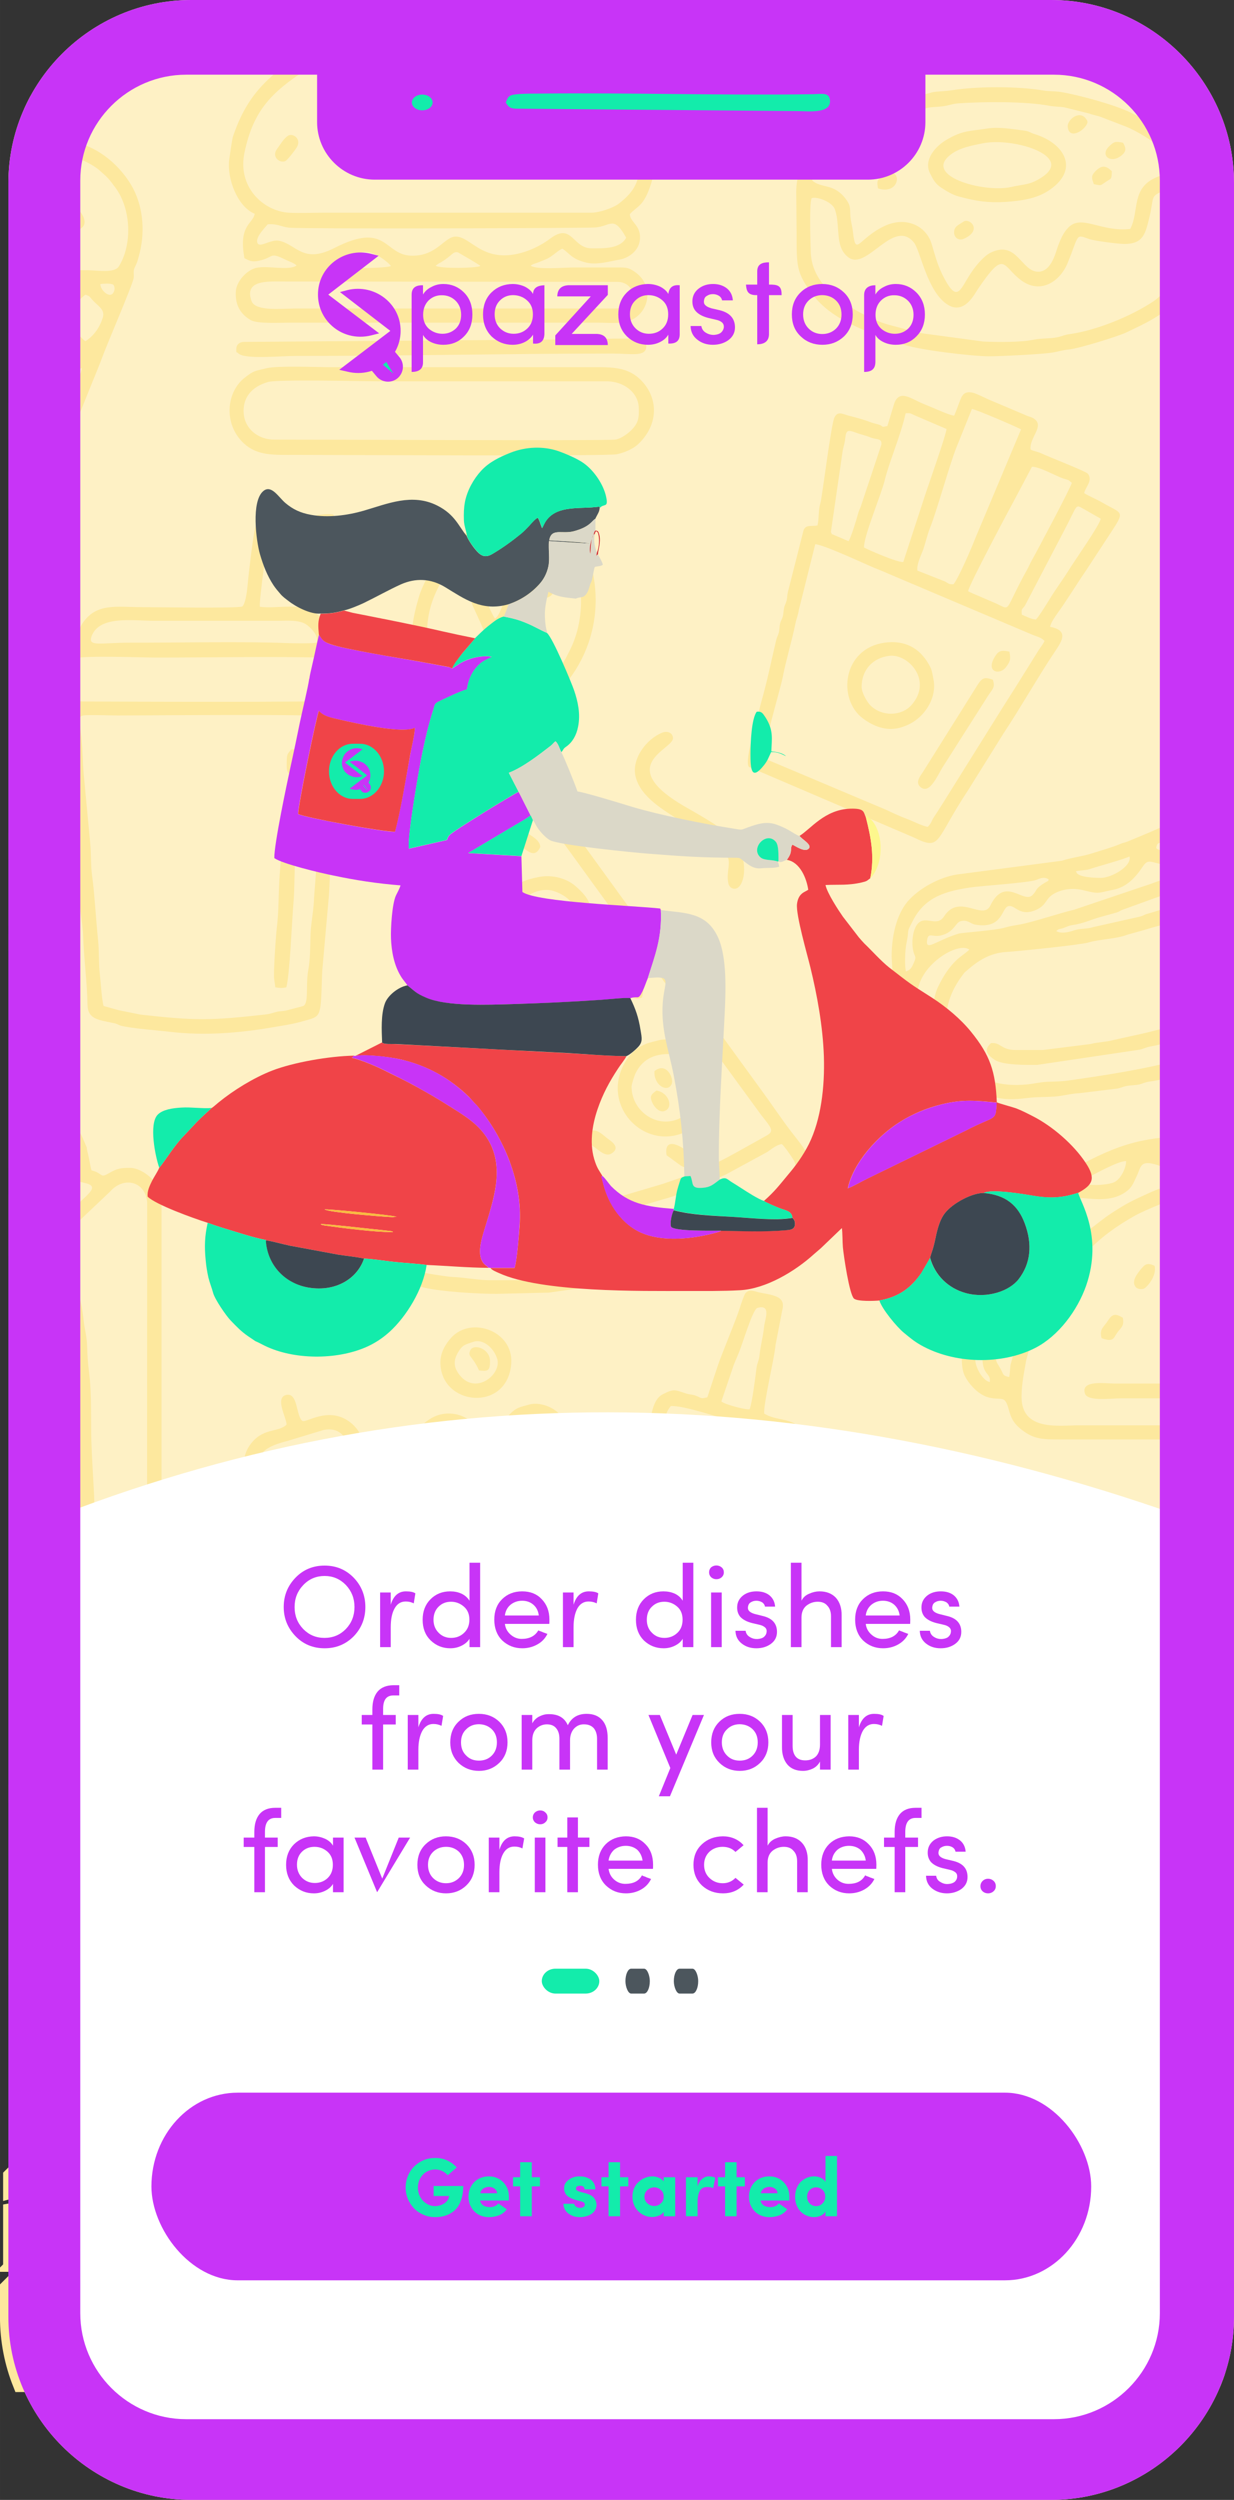 <?xml version="1.0" encoding="UTF-8"?>
<!DOCTYPE svg PUBLIC "-//W3C//DTD SVG 1.1//EN" "http://www.w3.org/Graphics/SVG/1.1/DTD/svg11.dtd">
<!-- Creator: CorelDRAW X6 -->
<svg xmlns="http://www.w3.org/2000/svg" xml:space="preserve" width="99.364mm" height="201.183mm" version="1.1" style="shape-rendering:geometricPrecision; text-rendering:geometricPrecision; image-rendering:optimizeQuality; fill-rule:evenodd; clip-rule:evenodd"
viewBox="0 0 9869 19982"
 xmlns:xlink="http://www.w3.org/1999/xlink">
 <rect x="0" y="0" width="9869" height="19982" fill="#333333" stroke="none"/>
 <defs>
  <style type="text/css">
   <![CDATA[
    .str2 {stroke:#FDE89E;stroke-width:7.568}
    .str3 {stroke:#C834F7;stroke-width:19.865}
    .str0 {stroke:#FDE89E;stroke-width:84.097}
    .str1 {stroke:#FDE89E;stroke-width:134.553}
    .fil2 {fill:none}
    .fil9 {fill:#3D4751}
    .fil7 {fill:#4C565D}
    .fil12 {fill:#D0262F}
    .fil8 {fill:#DBD8C8}
    .fil6 {fill:#C834F7}
    .fil5 {fill:#F04448}
    .fil11 {fill:#F9BB40}
    .fil4 {fill:#13ECAB}
    .fil1 {fill:#FDE89E}
    .fil10 {fill:#FDF78D}
    .fil0 {fill:#FEF1C5}
    .fil3 {fill:white}
    .fil13 {fill:#C834F7;fill-rule:nonzero}
    .fil14 {fill:#13ECAB;fill-rule:nonzero}
   ]]>
  </style>
 </defs>
 <g id="Layer_x0020_1">
  <path class="fil0" d="M1530 0l6877 0c804,0 1462,658 1462,1462l0 17058c0,804 -658,1462 -1462,1462l-6877 0c-805,0 -1463,-658 -1463,-1462l0 -17058c0,-804 658,-1462 1463,-1462z"/>
  <path class="fil1" d="M67 4713l0 -395c8,4 18,8 30,12 19,-45 41,-103 62,-153 24,-59 57,-96 13,-144 -44,-48 -60,-17 -105,32l0 -298c71,81 44,90 159,-24 121,-120 127,-82 9,-195 -120,-115 -83,-122 -168,-37l0 -292c30,29 56,50 62,51 34,-6 74,-55 99,-80 25,-25 69,-64 92,-99 -18,-33 -102,-104 -133,-139 -49,-54 -53,-61 -102,-4 -7,8 -12,14 -18,18l0 -304c33,32 36,50 78,58 20,-15 95,-109 131,-135 95,-71 22,-58 -92,-194 -51,-59 -56,-50 -117,17l0 -248c120,-1 239,-1 357,0 93,0 185,0 278,0 70,0 213,26 248,-30 108,-171 101,-457 -27,-630 -56,-76 -62,-81 -134,-144 -36,-31 -127,-81 -184,-95 -113,-27 -146,-53 -283,81 -120,118 -74,232 -206,187 -25,-84 39,-168 91,-231 26,-31 49,-56 79,-82 13,-10 34,-27 47,-34 38,-22 144,-37 -57,-234 -32,-31 -49,-53 -83,-76 15,-35 32,-69 50,-103 98,64 182,146 235,254 28,58 28,104 101,113 207,29 396,199 487,373 82,159 95,360 44,540 -12,43 -11,43 -28,79 -21,42 -9,47 -13,94 -4,44 -212,527 -244,615 -36,98 -83,207 -123,308l-619 1529c-6,13 -11,26 -16,39zm165 -769l-7 -50c19,-9 37,-23 54,-31 2,27 0,23 -11,48 -19,43 -3,23 -36,33zm177 -397c-36,-11 -72,-59 -97,-84 -100,-99 -116,-87 -5,-194 35,-33 56,-54 86,-90 64,16 30,13 90,68 33,31 39,48 14,95l-88 205zm150 -399c-72,-44 -69,-58 -14,-116 85,-91 48,-67 109,-90 2,30 -64,184 -95,206zm-153 -155c-54,-30 -90,-94 -144,-134 -37,-27 -49,-40 -13,-77 21,-21 44,-44 68,-67 93,-86 78,-120 147,-40 36,41 113,99 132,138 -19,41 -57,63 -92,98 -31,30 -52,72 -98,82zm278 -266c-17,-10 -4,-2 -17,-12l-37 -36c-16,-16 -29,-28 -45,-44 -16,-17 -82,-71 -80,-99 2,-23 158,-169 179,-181 41,17 27,12 52,39 50,56 106,79 86,145 -24,77 -70,144 -138,188zm119 -457c29,-2 78,-8 104,6 13,20 11,45 0,63 -31,52 -108,-24 -104,-69zm-314 98c-73,74 -29,68 -96,79 -13,-18 -17,-25 -40,-46 -22,-20 -26,-28 -44,-46 -95,-98 -106,-85 116,-84 32,0 118,-8 142,5 -3,49 -24,38 -78,92z"/>
  <path class="fil1" d="M7479 8363c-23,-6 -34,-21 -49,-39 -16,-19 -23,-35 -35,-55 -28,-44 -32,-62 -55,-115 -39,-92 -11,-224 16,-299 69,-185 316,-323 396,-265 -3,8 -59,48 -74,60 -78,62 -133,149 -178,243 -40,84 -63,286 -37,370 12,39 39,55 16,100zm2390 -2132l0 148c-50,41 -98,79 -136,103 -22,14 -20,16 -36,26 -16,11 -23,12 -40,23 -29,18 -51,35 -82,52l-247 139c-51,25 -73,-1 -81,57 9,8 5,7 18,12 26,10 55,8 85,8 195,-2 124,-82 206,-163 67,-68 71,-48 115,-65 18,-7 17,-11 45,-18 35,-8 72,-3 108,-8 13,-1 28,-4 45,-9l0 116c-25,5 -51,9 -79,13 -93,15 -149,8 -177,100 -23,78 -63,112 -145,131 -244,56 -264,-68 -329,31 -56,86 -130,165 -235,185 -117,22 -105,38 -231,6 -91,-24 -174,-12 -241,24 -74,41 -58,92 -146,131 -128,56 -163,-36 -216,-31 -63,5 -42,187 -269,149 -44,-8 -57,-40 -114,-29 -50,10 -49,89 -165,116 -60,14 -96,-25 -106,28 -20,107 65,13 253,-44 19,-6 296,-26 366,-47 49,-14 63,-15 119,-25 104,-18 329,-94 435,-118l623 -210c27,-11 72,-25 98,-36 197,-83 370,-149 559,-251l0 127 -126 64c-153,75 -252,108 -367,162l-393 142c-35,12 -23,15 -57,25l-140 39c-50,14 -127,49 -207,60 -30,4 -48,14 -69,22 -38,15 -38,3 -62,26 38,25 104,8 144,-6 53,-17 97,-8 153,-26l366 -82c35,-8 34,-15 66,-24 100,-27 303,-97 395,-142 97,-48 199,-97 297,-154l0 139c-18,9 -36,19 -53,26 -147,68 -358,181 -515,218 -39,10 -100,27 -141,40l-146 41c-83,33 -226,36 -307,61 -63,20 -593,73 -655,76 -134,7 -231,71 -315,145 -32,28 -16,10 -43,46 -169,229 -164,461 -4,675 125,166 317,213 523,193 56,-5 101,-18 162,-21 53,-2 111,-2 167,-10 271,-38 587,-87 846,-154 145,-38 316,-95 481,-160l0 126c-223,82 -546,181 -669,195 -42,5 -57,17 -92,25 -31,6 -62,5 -95,11 -40,7 -55,20 -93,23l-286 35c-70,3 -133,22 -198,27 -73,5 -142,2 -213,11 -161,20 -240,12 -380,-42 -96,-37 -139,-83 -200,-140 -51,-47 -297,-87 -402,-368 -25,-65 -27,-116 -38,-185l-59 -167 -13 -226c0,-186 47,-361 146,-462 99,-102 265,-187 408,-200l808 -106c73,-25 164,-34 237,-58 72,-23 161,-47 229,-76 25,-11 36,-10 60,-20 150,-63 328,-131 463,-218 171,-110 204,-137 356,-252 10,-8 21,-16 31,-25zm-2624 1534c-11,-45 -7,-172 4,-222 29,-142 -7,-69 54,-188 98,-189 266,-232 455,-261 71,-12 474,-38 530,-61 34,-14 63,-26 98,-5 0,17 -4,12 -30,28 -83,50 -59,60 -99,99 -72,72 -220,-158 -337,84 -60,123 -248,-103 -370,86 -57,88 -143,-8 -206,54 -40,39 -56,139 -42,214 11,59 33,44 5,106 -15,34 -25,54 -62,66zm1359 -801c41,-9 85,-6 123,-21 32,-12 265,-75 306,-97 22,76 -142,171 -229,171 -36,0 -185,-2 -196,-47 -1,-3 -3,-4 -4,-6z"/>
  <path class="fil1" d="M8170 11166c0,-103 20,-193 37,-293l36 -134c13,-42 33,-90 46,-123 117,-285 198,-388 400,-604 113,-121 237,-210 386,-294 80,-45 332,-149 418,-165 145,-28 264,-44 376,-49l0 -113c-87,1 -165,4 -191,9 -37,8 -42,17 -84,23 -31,4 -64,5 -94,12 -120,28 -225,61 -324,107 -122,56 -158,72 -279,150 -87,57 -116,87 -186,137 -25,19 -34,36 -55,53 -39,32 -65,50 -105,100 -32,39 -68,78 -98,117 -166,217 -203,297 -302,556l-69 254c-5,35 -4,67 -11,98 -54,-11 -44,-20 -67,-62 -12,-23 -43,-63 -40,-91 7,-53 76,-68 121,-147 81,-139 -39,-352 -5,-489 30,-123 437,-34 437,-367 0,-45 1,-91 -1,-135l0 -98c26,-118 311,52 501,-101 40,-32 50,-67 76,-121 37,-75 18,-149 238,-55 83,36 141,68 234,52 80,-13 241,-157 298,-185l6 -3 0 -124 -6 2c-51,11 -156,-4 -217,-4 -422,0 -632,32 -998,229l-161 100c-56,45 -100,71 -150,118 -134,127 -133,128 -257,271 -83,95 -242,370 -281,508l-62 208c-18,119 -72,351 -28,468 22,58 76,118 119,150 106,79 186,25 214,71 6,10 3,2 10,18 29,67 19,132 121,210 96,74 163,76 309,76l1387 0 0 -113 -1244 0c-158,0 -455,48 -455,-227zm-254 -119c-45,-8 -95,-81 -111,-144 -18,-71 17,-153 22,-229 6,-117 75,-308 106,-414 43,21 25,46 33,97 16,86 28,141 26,237 -2,139 -137,94 -135,259 1,145 69,118 59,194zm124 -972c10,-67 196,-293 244,-342 14,-13 33,-33 49,-50 24,-25 24,-35 57,-36 7,18 14,150 14,186 2,130 -92,169 -206,191 -44,9 -130,50 -158,51zm603 -625c19,-34 3,-10 44,-31 60,-29 256,-141 319,-138 2,51 -44,154 -106,173 -66,21 -205,28 -257,-4zm696 -235c32,-30 109,-23 155,-28 30,-3 139,-4 163,0 -7,58 -12,39 -55,64 -36,21 -40,29 -90,27 -40,-2 -158,-40 -173,-63z"/>
  <path class="fil1" d="M2358 2466c-102,0 -315,25 -346,-59 -63,-173 135,-157 257,-157l2668 3c153,0 186,213 -23,213l-2556 0zm1148 -358c7,-5 14,-7 23,-13 90,-54 92,-87 133,-78 2,1 172,98 180,109 -31,18 -323,23 -358,-2l22 -16zm-852 24c9,-32 -6,-8 26,-26 57,-34 181,-93 242,-93 76,0 175,76 205,113 -37,21 -420,21 -473,6zm644 -88c-231,0 -195,-281 -625,-61 -249,127 -300,-27 -438,-58 -71,-17 -166,67 -178,11 -11,-47 70,-124 84,-143 82,-6 105,20 172,27 103,11 2407,4 2453,-2 121,-13 142,-97 242,82 -49,91 -182,85 -277,85 -154,0 -155,-211 -332,-77 -94,71 -234,133 -367,133 -203,0 -283,-148 -385,-150 -93,-2 -148,153 -349,153zm31 -1739c85,-15 183,-11 274,-10l388 43c47,15 81,12 121,23l164 51c28,9 29,5 55,16 71,31 134,56 201,86l262 168c189,160 329,409 316,681 -5,117 -70,191 -145,252 -13,10 -9,8 -20,16 -45,32 -152,69 -214,69l-2140 0c-90,0 -197,5 -285,0 -199,-14 -408,-203 -351,-479 71,-342 220,-484 487,-660 104,-68 383,-179 512,-203 51,-10 75,-8 123,-22 64,-20 176,-18 252,-31zm-1292 1404c-13,81 -132,87 -82,355 41,20 57,32 113,21 129,-28 83,-74 214,-10 26,13 70,27 90,47 -62,45 -236,-3 -326,20 -70,17 -155,104 -160,188 -7,116 45,185 118,228 53,32 236,21 318,21l2453 0c121,0 229,19 313,-44 116,-86 125,-266 -7,-359 -51,-36 -67,-39 -144,-38 -117,0 -233,0 -350,0 -81,0 -289,20 -343,-14 18,-16 38,-17 64,-28 24,-10 49,-19 70,-29 45,-22 88,-69 120,-79 62,40 71,83 195,112 85,19 185,-12 267,-26 60,-11 143,-62 156,-147 20,-123 -76,-147 -79,-215 61,-68 111,-58 171,-247 64,-200 -24,-494 -148,-664 -29,-41 -69,-85 -98,-117 -291,-328 -894,-501 -1431,-501 -101,0 -310,7 -403,24 -33,7 -52,16 -89,21 -142,18 -145,33 -259,62 -195,50 -424,166 -571,288 -159,134 -264,272 -346,514 -7,22 -26,155 -30,184 -19,152 66,376 204,433z"/>
  <path class="fil1" d="M9234 17905c-165,0 -164,-212 8,-216 153,-4 313,1 466,1l161 0 0 -108c-53,-1 -91,-2 -98,-4 19,-48 51,-45 98,-66l0 -129c-29,12 -57,27 -81,41 -135,77 -233,52 -349,-17 -177,-107 -231,38 -263,-15 -16,-27 3,-60 16,-81 56,-89 70,-83 135,-70 53,12 269,17 542,19l0 -115 -134 0c-182,0 -370,17 -500,-71 -117,-78 -192,-184 -162,-385 14,-95 16,-146 56,-230 132,-283 320,-411 599,-546 32,-16 83,-35 141,-54l0 -121c-49,17 -94,32 -123,41l-171 79c-337,179 -623,469 -623,886 0,164 19,232 125,354 23,25 48,42 69,67 -12,49 -165,172 -57,357 204,20 165,-58 264,-29l78 38c26,10 15,1 34,22 30,34 13,15 9,24 -13,13 -191,3 -222,3 -204,0 -291,147 -235,303 61,172 240,141 441,141l411 0 0 -119 -635 0z"/>
  <path class="fil1" d="M67 10039c11,6 22,12 34,18 96,51 277,98 340,170 74,82 107,266 126,385l37 474c2,332 34,655 34,984 0,167 15,386 -52,538 -37,84 -79,138 -144,187 -79,60 -233,100 -375,117l0 110c32,-1 61,-2 89,-2l438 12c240,0 698,-46 698,-290l0 -3151c0,-141 -158,-256 -250,-256 -74,0 -102,2 -175,45 -56,32 -47,12 -96,-12 -15,-7 -28,-9 -39,-13 -12,-41 -16,-82 -27,-126 -26,-100 10,-7 -39,-122 -97,-231 -349,-367 -599,-348l0 113c43,-6 87,-7 131,5 149,41 251,86 335,229 27,46 28,42 46,97 8,25 40,84 15,110 -19,20 -50,-5 -120,6 -48,7 -70,18 -125,13 -22,-32 -22,-69 -47,-111 -81,-135 -167,-76 -235,-27l0 142c40,-23 74,-59 116,-70 29,24 54,71 44,128 -29,33 -62,47 -92,78 -19,19 -47,50 -68,77l0 490zm252 -37c24,-17 27,-7 106,-62 21,-14 32,-18 49,-31l405 -383c112,-128 283,-82 298,82l-1 2964c0,136 22,210 -88,261 -122,57 -492,109 -595,88 31,-94 246,-75 264,-645 9,-300 -28,-580 -28,-877 -1,-145 1,-292 -17,-432 -9,-70 -13,-133 -15,-203 -3,-89 -20,-135 -28,-208 -20,-190 -78,-447 -285,-504 -63,-17 -46,5 -65,-50zm-242 -98c-37,-192 168,-475 464,-475 45,0 96,18 142,28 114,26 23,84 -71,178 -119,120 -259,218 -412,305 -49,27 -89,-5 -123,-36z"/>
  <path class="fil1" d="M6112 6062c-15,-81 129,-548 149,-654 22,-117 72,-285 101,-426 8,-40 20,-59 27,-108l131 -524c70,4 404,161 470,188 43,18 78,31 120,50l1138 482c41,18 76,22 106,53 -15,32 -36,54 -58,91l-176 282c-38,59 -79,125 -118,186l-468 749c-21,34 -37,58 -60,93 -29,42 -19,49 -54,85 -37,-3 -124,-48 -171,-65 -40,-14 -116,-49 -162,-71l-975 -411zm2060 -1149c-6,-54 6,-41 26,-74l310 -593c121,-228 84,-217 171,-171l124 71c-5,47 -212,340 -254,409 -44,71 -86,127 -132,198 -27,43 -100,165 -132,199 -33,-1 -76,-23 -113,-39zm-429 -187c-2,-37 346,-687 380,-749l130 -246c59,-2 199,77 248,93 58,19 31,4 71,35 -5,31 -266,524 -324,627 -13,24 -21,45 -33,66 -190,342 -123,329 -248,272l-151 -65c-11,-4 -61,-26 -73,-33zm-1006 -1106c5,-43 19,-72 23,-118 7,-66 21,-68 90,-42 31,12 78,22 108,35 50,22 97,4 91,59l-166 498c-9,25 -13,25 -20,52 -17,63 -51,172 -75,221 -18,-3 -49,-21 -74,-30 -11,-5 -29,-12 -38,-16 -39,-20 -13,6 -31,-26l92 -633zm173 756c-3,-90 139,-426 165,-535 32,-137 131,-367 168,-538 47,-2 35,2 96,27l231 99c-7,59 -139,429 -174,536l-172 527c-47,6 -293,-103 -314,-116zm427 185c-8,-52 32,-126 49,-176 17,-51 32,-115 51,-163 60,-151 156,-506 213,-648l123 -305c32,3 360,144 393,163l-365 868c-25,66 -133,318 -175,370 -43,3 -43,-11 -73,-24l-216 -85zm294 -1239c-30,0 -140,-50 -169,-62l-82 -34c-96,-40 -184,-114 -227,-5l-56 184c-61,14 -22,3 -72,-12 -34,-10 -43,-10 -76,-23 -32,-13 -117,-37 -152,-45 -54,-12 -98,-47 -125,16 -26,58 -96,626 -110,677 -19,63 -10,120 -24,182 -49,10 -94,-10 -112,40l-125 493c-6,24 -4,45 -11,70 -7,27 -14,30 -20,60 -4,23 -4,40 -9,62 -7,29 -15,30 -22,59 -6,24 -4,46 -10,72 -7,26 -14,31 -21,59 -40,169 -73,333 -120,497 -23,83 -36,171 -61,252 -15,45 -66,228 -38,266l1317 563c226,110 163,34 443,-387l275 -441c137,-206 286,-469 415,-660 60,-89 106,-166 -41,-195 9,-40 44,-86 67,-119 27,-37 51,-74 76,-112 51,-76 93,-144 146,-221l216 -330c94,-145 64,-124 -86,-210 -47,-28 -106,-51 -146,-76 8,-48 73,-100 29,-156 -14,-18 -319,-137 -374,-163 -31,-14 -62,-17 -84,-30 -11,-97 115,-187 28,-246 -26,-17 -31,-13 -57,-24l-307 -130c-20,-10 -99,-47 -118,-52 -64,-17 -89,5 -107,53 -18,44 -33,91 -50,128z"/>
  <path class="fil1" d="M3927 18792c-58,-26 -92,-13 -117,-72 14,-22 17,-30 29,-48 62,-96 -82,-124 -11,-154 4,-1 2225,3 2264,16 -10,61 -55,45 -43,105 7,39 40,42 44,103 -45,30 -80,38 -136,61 -66,27 -99,-2 -150,-20 -155,-56 -135,-57 -290,1 -53,19 -74,47 -147,16 -29,-13 -106,-47 -137,-54 -118,-27 -203,75 -296,66 -89,-9 -170,-104 -291,-58 -29,12 -36,16 -71,28 -32,10 -33,19 -63,26 -96,24 -190,-80 -298,-66 -127,17 -151,110 -287,50zm-102 -2854c86,-20 506,-3 628,-3l1558 -4c120,-1 70,42 116,186 12,39 42,223 45,269 5,101 26,176 31,283 5,99 20,194 25,289 10,210 13,736 -4,913 -4,46 -14,94 -18,144 -3,45 -2,94 -9,141 -7,46 -20,75 -25,128 -4,41 -6,95 -41,113 -31,25 -1045,6 -1177,6 -184,0 -1089,11 -1191,-4 -48,-95 -76,-456 -87,-590 -17,-206 -9,-457 -7,-672l50 -627c11,-51 9,-104 15,-154 8,-69 66,-360 91,-418zm41 -120c-23,-54 -3,-130 -14,-193 -6,-37 -24,-54 3,-63 34,-10 38,11 75,22 61,19 106,15 158,-11 21,-10 128,-50 150,-51 26,0 128,39 152,50 176,79 250,-97 384,-35 177,83 199,67 366,-5 63,-27 109,11 160,26 102,29 107,74 296,-16 125,-60 184,54 307,53 66,0 120,-41 156,-28 1,2 1,5 1,6 0,2 0,5 0,7 -1,28 -12,44 -14,107 -1,32 14,116 -15,127l-55 8c-329,-6 -2059,7 -2110,-4zm2299 -104c0,-82 10,-109 33,-172 37,-101 29,-58 -5,-133 -80,-8 -191,60 -272,65 -37,2 -151,-38 -188,-55 -127,-61 -205,56 -303,56 -37,0 -93,-29 -118,-38 -24,-9 -32,-8 -59,-21 -119,-58 -195,62 -307,57 -71,-3 -158,-73 -233,-73 -66,0 -175,77 -243,75 -48,-1 -163,-75 -232,-75 -75,0 -162,78 -250,74 -52,-3 -234,-74 -260,-66 -82,49 -24,109 -3,176 18,59 16,178 8,243 -7,49 -23,59 -31,103 -9,51 -18,61 -27,99 -10,41 -5,70 -20,114 -15,43 -13,60 -18,108 -8,85 -28,131 -31,224 -3,83 -26,153 -28,233 -3,162 -28,331 -28,483l0 421 64 687c40,187 32,156 112,334 -34,75 -112,74 18,208 30,31 149,58 191,77 123,58 203,-61 312,-54 84,6 160,75 241,71 66,-3 164,-76 232,-73 71,4 162,72 234,72 73,0 164,-75 242,-70 79,4 157,70 233,70 46,0 68,-19 115,-34 38,-11 69,-35 118,-36 77,-2 167,70 232,70 51,0 245,-72 264,-91 16,-16 66,-77 72,-99 10,-36 -33,-84 -51,-111 71,-130 67,-189 105,-309 30,-94 68,-648 69,-739 0,-134 2,-268 0,-403 -4,-231 -45,-542 -58,-761 -4,-69 -23,-107 -29,-173 -13,-134 -23,-103 -31,-168 -17,-144 -70,-181 -70,-366z"/>
  <path class="fil1" d="M4158 10233l-242 0c-85,0 -199,-22 -296,-26 -40,-1 -249,-34 -284,-46 -49,-16 -86,-12 -131,-30 -82,-31 -170,-29 -232,-99 -54,-60 -55,-96 -55,-164 0,-44 47,-182 70,-211 37,1 141,42 194,50 47,6 63,16 100,25l580 66 297 0c151,0 744,-84 886,-135l269 -80c117,-28 393,-149 493,-196l331 -180c27,-18 74,-58 115,-62 25,23 68,87 87,116 34,50 35,116 22,180 -19,90 -145,162 -223,206 -114,66 -230,138 -349,188l-224 98c-233,95 -493,177 -743,216 -35,6 -52,17 -84,23 -171,31 -229,28 -387,41 -63,5 -133,20 -194,20zm-80 -3832c53,-25 129,-8 172,18 49,30 65,59 97,99l1017 1401c81,119 175,232 256,353l468 641c88,110 105,130 39,166 -357,198 -417,246 -826,384l-392 116c-151,23 -284,57 -436,70 -56,4 -111,19 -172,24 -117,8 -272,9 -394,6 -255,-5 -165,-8 -371,-30 -133,-14 -220,-30 -342,-61 -195,-48 -192,-31 -163,-103l212 -692c42,-105 148,-508 191,-615 16,-39 39,-119 48,-159l143 -456c32,-84 51,-193 95,-308 38,-100 138,-462 191,-615 40,-117 25,-173 167,-239zm-1282 3485c0,291 307,352 527,387 31,5 47,15 77,21 142,31 411,48 570,48l421 -10 477 -68c146,-31 294,-76 430,-114l308 -105c176,-66 483,-229 634,-324 107,-68 235,-135 245,-300 10,-186 -50,-235 -163,-383 -74,-97 -156,-220 -232,-323l-863 -1187c-21,-28 -37,-54 -59,-85l-572 -789c-144,-190 -234,-384 -456,-384 -76,0 -172,47 -215,89 -103,99 -98,159 -152,313 -8,22 -8,38 -13,58 -7,28 -16,35 -23,58l-179 591c-10,23 -34,95 -41,120l-90 295c-8,24 -8,41 -15,66l-41 120c-14,36 -24,80 -37,116l-106 358c-27,107 -87,263 -126,412 -10,38 -13,21 -23,56 -24,83 -48,153 -69,237l-58 175c-25,105 -156,467 -156,552z"/>
  <path class="fil1" d="M828 8041c-15,-60 -22,-188 -30,-257 -9,-83 -5,-181 -13,-263 -17,-161 -29,-382 -48,-518 -12,-83 -7,-184 -16,-269l-48 -509c-14,-120 -8,-224 -29,-391 -10,-84 -21,-105 21,-115 29,-7 232,0 279,0 256,0 1621,-14 1677,10l-109 1444c-3,103 -23,189 -28,286 -4,101 -1,203 -19,297 -22,122 8,266 -42,286l-137 36c-31,6 -53,3 -85,13 -33,9 -43,14 -78,18 -438,49 -563,50 -999,1l-154 -31c-30,-5 -102,-28 -142,-38zm-235 -2779c111,-24 519,-6 664,-6 414,0 945,-10 1343,1 66,1 96,7 134,37 117,92 57,268 -61,305 -56,17 -1796,9 -2007,8 -244,-2 -256,-305 -73,-345zm1940 -125c-46,8 -193,5 -247,3 -341,-14 -882,-2 -1244,-3 -244,0 -342,36 -309,-53 63,-166 329,-122 497,-122l994 0c73,0 164,-9 223,28 28,18 107,88 86,147zm-595 -289c-50,16 -694,5 -806,5 -203,0 -365,-37 -476,135 -29,44 -36,108 -60,146 -31,29 -260,37 -242,339 4,71 58,150 101,183 37,30 55,15 67,77 29,156 10,294 31,407 17,93 18,177 22,272 3,95 21,169 26,260l37 546c5,93 24,174 27,268 7,190 31,358 35,547 3,117 91,119 214,146 28,6 31,13 51,19 84,23 311,39 399,50 268,31 543,10 807,-35 74,-13 162,-25 240,-47 116,-33 142,-28 154,-142 9,-91 7,-182 13,-274l48 -541c10,-90 9,-189 17,-279 14,-175 34,-357 50,-533 8,-85 4,-182 15,-270l32 -408c16,-62 161,-79 176,-264 14,-180 -100,-273 -255,-321 -22,-136 -74,-201 -176,-255 -108,-57 -282,-12 -407,-29 -7,-54 65,-548 66,-551 25,-33 232,-39 325,-57 67,-14 220,9 226,-70 2,-27 -18,-40 -32,-60 -55,-8 -117,3 -165,14 -62,15 -101,11 -165,17 -53,4 -95,19 -152,25 -56,6 -122,-11 -139,47 -19,67 -55,383 -64,483 -4,36 -14,123 -40,150z"/>
  <path class="fil1" d="M7573 13884c-44,8 -28,-28 -90,-10 -24,6 -30,23 -58,23l-22 -6c-37,-10 61,-241 112,-249 108,4 121,7 64,86 -69,95 10,73 -6,156zm2296 -421l0 124c-71,14 -66,-19 0,140l0 127c-1,2 -3,5 -5,7 -101,11 -76,-31 -102,-98l-68 -127c-37,-6 -175,12 -223,23 -45,11 -67,17 -114,20 -31,1 -66,-4 -94,4 -75,21 53,163 -13,221 -57,50 -96,-15 -103,-65 -24,-172 -38,-138 -128,-137 -129,0 -228,-14 -306,-12 -14,41 -37,82 -32,134 12,127 -15,111 -92,99 -39,-110 7,-218 -14,-244 -29,-21 -163,-33 -210,-50 -235,-84 -188,34 -225,96 -25,41 -132,34 -92,-110 12,-41 38,-41 34,-77l-101 -45c-86,-17 -285,-29 -327,46 40,38 98,-12 119,56 24,76 -93,146 -96,204l44 133c27,63 16,81 -15,118 -46,5 -116,-29 -154,-47 -53,-23 -115,-5 -152,28 1,118 118,249 213,314 52,36 292,132 369,149 63,14 141,43 204,57l448 67c221,5 648,28 839,-16 69,-16 137,-10 201,-22 40,-8 41,-16 88,-21 34,-4 62,-3 95,-12l12 -4 0 115c-120,24 -250,48 -304,52 -65,3 -119,7 -182,17 -145,24 -635,30 -780,5 -68,-12 -110,-16 -184,-22 -104,-9 -390,-77 -493,-114 -203,-74 -379,-107 -531,-293 -131,-161 -159,-416 -57,-628 83,-173 287,-308 508,-308 164,0 208,24 331,82 85,40 218,67 310,92 62,17 126,13 184,23 252,43 523,17 775,-11l345 -66 78 -24z"/>
  <path class="fil1" d="M6491 1584c42,-16 165,30 186,89 8,25 15,52 18,79 16,133 1,237 90,305 147,111 359,-316 523,-120 54,64 107,403 277,502 130,75 211,-92 235,-127 223,-329 191,-183 353,-67 152,107 306,4 366,-144 94,-230 60,-230 173,-190 45,15 232,39 280,39 153,1 169,-85 201,-216 46,-191 -13,-157 183,-238 102,-42 86,-4 86,91l-1 421c-2,100 0,103 -37,181 -30,65 -136,178 -200,220 -182,121 -463,235 -678,263 -33,5 -52,15 -85,23 -61,13 -127,7 -193,20 -105,22 -288,20 -404,15l-550 -74c-173,-64 -224,-39 -463,-173 -182,-102 -363,-246 -367,-475 -2,-82 -13,-371 7,-424zm5 -141c13,-110 129,-229 214,-294 101,-77 202,-125 334,-176 25,-9 27,-14 51,-21 22,-7 28,-5 49,-14 88,-35 126,-39 198,-52 35,-7 52,-21 98,-28 37,-4 83,-4 123,-12 39,-8 61,-17 104,-20 200,-14 540,-16 722,19 41,8 84,7 124,13l200 50c33,13 62,15 97,29l187 72c91,34 249,132 313,197 184,189 107,148 -46,205 -225,85 -148,274 -225,419 -233,27 -390,-120 -495,-11 -41,42 -60,90 -81,143 -17,43 -50,210 -160,210 -136,0 -169,-256 -381,-152 -54,27 -114,100 -147,148 -93,132 -112,261 -218,66 -58,-107 -74,-178 -107,-287 -44,-142 -205,-221 -377,-140 -212,100 -228,254 -252,42 -3,-29 -11,-58 -16,-89 -13,-84 8,-104 -39,-167 -97,-132 -196,-84 -270,-150zm-128 90l3 331c0,265 -3,318 131,494 148,192 390,274 594,355 41,16 79,21 116,36 115,47 568,99 697,99 92,0 441,-17 514,-31 52,-9 68,-18 130,-24 76,-8 393,-105 460,-138 97,-47 197,-92 284,-155 127,-93 284,-261 284,-466l0 -510c0,-320 -281,-498 -538,-624 -125,-62 -416,-141 -561,-165 -45,-7 -92,-4 -140,-12 -203,-34 -523,-34 -727,-2 -44,7 -85,8 -128,12 -50,5 -75,21 -127,28 -111,13 -360,92 -450,140 -67,35 -125,59 -188,99 -179,113 -354,283 -354,533z"/>
  <path class="fil1" d="M5173 11528c61,-15 590,156 731,184 39,7 33,12 59,21 18,5 41,5 62,10l179 54c23,6 39,5 60,11 117,35 170,151 104,298l-195 494c-10,39 -9,29 -22,59 -30,74 -96,311 -127,409l-44 181c-9,44 -21,66 -30,120 -8,48 -22,70 -29,125l-54 250c-11,42 -6,93 -18,134 -21,71 -22,158 -43,261 -10,46 -4,98 -14,140 -17,76 -74,128 -155,148 -54,13 -79,-13 -124,-24 -26,-5 -40,-3 -68,-12l-534 -148c-74,-12 -158,-48 -241,-64 -55,-11 -173,-41 -213,-89 -103,-123 0,-245 55,-402 15,-42 12,-23 24,-49 41,-88 213,-605 230,-691 7,-33 13,-33 22,-59l157 -677c9,-44 6,-88 18,-133l44 -260c11,-65 -20,-247 166,-291zm504 -1c-99,-26 -189,-50 -286,-72 -116,-26 -76,-159 -26,-216 100,-7 390,93 489,120 27,7 42,5 67,13 23,8 25,14 52,20 95,21 288,63 350,105 9,60 -6,66 -20,113 -14,49 -7,68 -68,68l-500 -129c-33,-7 -28,-14 -58,-22zm192 -619c13,-30 23,-57 37,-88 34,-79 113,-356 152,-366 114,-31 58,95 53,149 -9,86 -26,139 -36,224 -5,53 -19,63 -25,109 -9,75 -35,279 -55,329 -26,5 -193,-36 -226,-63l100 -294zm-212 261c-46,10 -40,11 -80,-8 -38,-17 -50,-11 -85,-21 -95,-30 -99,-43 -192,5 -98,49 -95,240 -109,258 -24,33 -68,2 -154,61 -199,136 -129,397 -200,660l-202 871c-13,55 -36,112 -54,162 -60,168 -94,294 -169,474 -56,131 -118,223 -118,355 0,97 66,181 114,215 89,65 249,90 365,127 25,8 46,7 68,13 31,9 29,17 66,24 108,20 222,57 325,88 22,7 43,7 67,13 176,44 253,98 409,59 70,-18 154,-100 175,-156 41,-108 23,-184 46,-285 14,-59 19,-73 23,-141 3,-52 117,-608 144,-686l108 -384c43,-157 159,-443 223,-611 53,-140 88,-138 88,-299 0,-118 -81,-170 -126,-233 3,-39 15,-37 26,-71 10,-31 8,-51 21,-87 19,-53 1,-107 -29,-148 -66,-92 -201,-65 -295,-125 -9,-71 80,-432 91,-551l52 -269c29,-108 -40,-122 -172,-146 -43,-7 -88,-36 -122,5 -10,13 -37,92 -44,116 -34,107 -146,369 -178,467l-82 248z"/>
  <path class="fil1" d="M9869 2954l0 442c-92,-116 -116,-296 0,-442z"/>
  <path class="fil1" d="M67 15785l0 -115c26,-8 50,-15 70,-20 135,-28 284,-103 403,-152 141,-57 514,-251 628,-338 33,-25 47,-33 80,-54 173,-112 307,-240 458,-367l266 -288c59,-70 201,-225 190,-358 -66,-1 -106,74 -148,-68 -16,-54 -40,-29 -104,-29 -180,0 -73,-78 -99,-144 -41,-22 -123,3 -144,-43 -33,-70 38,-72 48,-128 -96,-15 -206,72 -250,120l-165 212c12,19 207,213 93,255 -79,29 -87,-113 -181,-157 -35,15 -92,73 -138,113 -85,73 -23,68 37,150 21,29 61,83 15,118 -55,41 -84,-20 -106,-45 -110,-125 -88,-100 -232,2 -24,17 -40,29 -64,43 -22,13 -47,29 -60,49 19,29 146,123 107,185 -20,34 -57,44 -90,16 -26,-23 -26,-49 -68,-84 -100,-85 -81,-32 -256,49 -85,39 -114,37 -141,85 6,11 136,175 9,185 -25,2 -46,-16 -57,-36 -51,-93 -70,-114 -101,-108l0 -126c155,-63 320,-147 445,-222l337 -226c38,-28 69,-56 104,-85 31,-25 70,-59 100,-87 293,-264 299,-440 603,-526 187,-53 423,56 534,217 51,74 87,175 90,289 3,100 -41,224 -89,290l-164 211c-131,157 -163,171 -277,287 -39,39 -63,58 -101,87 -34,28 -65,55 -101,87 -117,103 -431,302 -562,378 -100,59 -467,243 -577,274l-342 104zm1885 -1911c-19,-27 -1,-70 -6,-125l-71 -22c27,-72 129,20 161,53 37,38 111,89 91,163 -30,-17 -40,-49 -64,-73 -54,-6 -74,15 -111,4z"/>
  <path class="fil1" d="M3014 12963c63,-13 118,-8 160,20 39,26 52,62 76,112 21,43 79,259 75,310 -6,83 -76,137 -143,152l-288 87c-34,8 -38,5 -72,18 -148,58 -229,-82 -251,-211 -8,-47 -64,-164 -59,-225 9,-115 109,-152 210,-175 30,-6 41,-18 71,-25 32,-8 42,-5 74,-17 28,-12 112,-38 147,-46zm-622 -160c-30,-23 -52,-52 -63,-95 -36,-139 -67,-140 161,-246 22,-11 34,-20 53,-28 77,-30 116,-34 179,-53 29,-9 254,-33 277,-29 51,8 67,43 76,85 10,46 40,88 25,132 -28,79 -224,14 -495,134 -61,27 -184,96 -213,100zm196 -1373c124,-25 181,54 218,156 13,34 13,41 20,80 8,41 15,39 26,72 15,46 39,110 24,159 -14,44 -52,95 -84,115 -27,17 -267,78 -288,87 -94,39 -214,79 -295,13 -25,-21 -58,-74 -70,-118 -72,-279 -167,-394 159,-476l290 -88zm-296 -43c-69,68 -195,19 -297,169 -75,110 -43,242 5,363 46,115 17,199 165,300 161,109 297,-10 372,-5l24 72c-87,119 -454,99 -353,426 131,424 399,48 487,87 35,33 36,62 43,124 -38,12 -141,37 -172,53 -112,56 -189,190 -170,291 6,29 17,60 24,94l81 259c30,63 54,90 108,124 221,139 361,-110 399,67 21,99 43,137 70,253l50 164c13,33 14,55 48,61 32,6 47,-14 66,-32 8,-133 -156,-472 -130,-557 22,-32 178,-4 286,-160 96,-139 13,-272 -8,-361 -42,-182 -115,-363 -343,-343 -59,5 -133,46 -187,50 -17,-50 -56,-103 -27,-134l13 -6c29,-8 233,-8 299,-49 39,-25 55,-60 69,-111 14,-49 -6,-110 -20,-161 -26,-101 -66,-181 -182,-186 -178,-8 -275,37 -339,27l-22 -79c74,-49 219,-41 295,-164 84,-136 31,-228 0,-371 -27,-120 -62,-231 -166,-298 -163,-106 -328,19 -361,4 -52,-35 -34,-230 -130,-208 -93,22 2,181 3,237z"/>
  <path class="fil1" d="M2145 3053c79,-22 760,-5 902,-5l1809 0c128,1 244,84 252,203 5,89 -4,127 -49,177 -28,31 -90,80 -140,86 -94,10 -2484,-1 -2722,0 -141,1 -240,-94 -248,-209 -10,-133 71,-217 196,-252zm-12 -110c-100,24 -103,19 -177,77 -143,111 -174,366 -6,524 109,101 240,92 417,92 252,0 2478,12 2566,-5 56,-11 129,-42 169,-79 175,-165 162,-385 13,-524 -109,-102 -243,-93 -420,-93l-2050 0c-114,0 -423,-13 -512,8z"/>
  <path class="fil1" d="M9799 18965c-246,-1 -424,-2 -467,-2 -69,-1 -126,-14 -176,-55 -189,-154 -43,-397 86,-411l627 0 0 -122 -170 0c-267,0 -494,-49 -658,110 -133,129 -130,402 62,529 119,80 289,58 453,58l204 0c14,-35 28,-71 39,-107z"/>
  <path class="fil1" d="M108 7441c-13,10 -27,19 -41,28l0 130c55,-30 106,-64 148,-97 49,-39 72,-44 73,-123 1,-60 5,-147 -1,-205 -10,-117 -92,-338 -165,-442 -19,-28 -37,-52 -55,-76l0 213c5,9 11,18 16,28 46,93 136,410 66,415 -4,0 -39,-18 -82,-40l0 128c20,13 36,27 41,41z"/>
  <path class="fil1" d="M3594 5646c-82,-54 -172,-327 -178,-469 -9,-205 10,-343 114,-529 149,-269 476,-481 825,-468 84,3 92,37 128,89 192,272 217,660 67,943 -16,32 -22,45 -40,75 -11,18 -30,43 -44,64 -29,44 -65,78 -106,118 -31,29 -39,33 -64,53 -14,11 -13,11 -30,23 -17,11 -18,11 -32,22 -127,93 -358,162 -516,155 -3,-39 4,-48 22,-77 13,-21 21,-38 34,-64 11,-21 18,-41 32,-66 10,-17 24,-45 41,-53 62,-32 328,-21 364,-80 19,-30 3,-64 -19,-78 -55,-34 -190,44 -272,21 -13,-42 1,-38 18,-64l87 -172c23,-44 36,-70 56,-114 133,-278 129,-128 307,-203 54,-23 49,-89 8,-102 -83,-28 -198,68 -127,-62 54,-96 136,-208 38,-227 -23,-4 -33,-2 -50,8 -20,13 -105,201 -127,240 -28,48 -55,102 -83,159 -9,18 -14,25 -22,41 -18,35 -34,95 -67,115 -24,-38 -52,-98 -69,-152 -39,-125 -122,-48 -123,-45 -6,61 11,86 33,135 119,259 95,207 27,339 -39,74 -76,146 -114,218 -26,50 -77,186 -118,207zm690 -1573c-66,5 -123,-1 -182,19 -174,59 -253,64 -411,197 -128,107 -92,71 -198,205 -47,59 -117,191 -141,271 -77,257 -83,423 0,680 33,104 163,341 232,377 28,14 159,9 198,7 557,-20 984,-483 982,-1038 -1,-211 -68,-440 -197,-606 -77,-99 -70,-130 -283,-112z"/>
  <path class="fil1" d="M7606 15896c-46,-8 -59,-53 -101,-109 -19,-25 -26,-44 -57,-51 -44,-10 -118,27 -5,167 34,41 55,76 85,111 53,64 7,124 -14,254 -6,39 -17,41 -24,75 -8,37 -5,56 -17,90 -36,98 -17,218 -98,138 -60,-60 -135,-163 -170,-242 -85,-191 -117,-471 -24,-671l156 -247c114,-129 434,-323 536,-243 69,54 147,139 194,217 74,120 141,343 129,482 -4,38 -20,142 -29,176 -48,179 -185,378 -341,475 -55,34 -216,122 -272,124 -14,-54 11,-80 20,-126 8,-42 2,-84 30,-113 38,-38 277,-105 305,-143 41,-54 2,-128 -190,-38 -17,8 -83,64 -79,-15 1,-27 22,-50 29,-89 10,-58 17,-73 29,-122 12,-47 38,-222 62,-243 46,-38 182,-63 205,-109 18,-37 -11,-85 -56,-84 -46,2 -63,51 -108,29 -22,-53 56,-145 22,-254 -80,-9 -92,-1 -111,74 -8,28 -6,56 -13,86 -34,129 -75,262 -93,401zm187 -865c-151,31 -277,84 -395,172l-151 136c-12,13 -8,12 -19,25 -106,128 -167,248 -206,423 -14,64 -13,290 -1,357 15,85 64,215 103,284 78,137 144,217 262,302 48,35 58,58 134,38 250,-67 433,-154 591,-359 226,-292 265,-719 85,-1035 -70,-122 -244,-376 -403,-343z"/>
  <path class="fil1" d="M9869 5271c-30,-19 -59,-44 -77,-61 -272,-263 -321,-594 -115,-924 35,-57 120,-140 192,-192l0 -137c-102,57 -217,169 -269,234 -83,105 -166,304 -166,484 0,196 82,397 177,510 62,74 93,107 169,162 33,24 63,44 89,59l0 -135zm0 -629c-47,-37 -105,-87 -135,-20 -31,70 87,132 125,163 4,2 7,5 10,8l0 -151z"/>
  <path class="fil1" d="M4909 16579c315,-53 634,235 664,567 16,176 -78,369 -162,457 -175,182 -438,263 -685,166 -212,-84 -363,-289 -393,-536 -9,-72 17,-202 43,-261 35,-80 54,-118 114,-191 39,-48 111,-101 177,-136 104,-55 117,-45 242,-66zm-687 577c0,220 43,384 208,551 208,210 557,287 832,150 162,-81 277,-191 353,-354 85,-182 97,-438 4,-618 -55,-107 -60,-113 -146,-212 -116,-132 -335,-213 -528,-213 -38,0 -119,2 -154,13 -31,10 -31,13 -68,21 -76,16 -228,115 -279,170 -62,67 -103,105 -151,206 -13,27 -20,31 -29,62 -8,32 -12,38 -22,67 -9,26 -20,127 -20,157z"/>
  <path class="fil1" d="M9869 18165c-15,0 -30,1 -44,1 -140,7 -284,0 -424,7 -64,4 -351,-19 -381,22 -16,23 -14,64 8,79 29,20 269,7 313,7l528 -2 0 -114z"/>
  <path class="fil1" d="M4706 2712l-2760 21c-31,3 -55,20 -56,54 -1,41 1,22 17,38 49,49 338,20 460,20 832,1 1692,-19 2534,-19 148,0 267,30 268,-58 0,-39 -16,-47 -50,-56 -39,-10 -361,-4 -413,0z"/>
  <path class="fil1" d="M8339 8393l-215 0c-121,0 -119,-64 -199,-55 -60,55 -30,93 29,133 66,45 262,41 340,41l822 -122c33,-7 46,-18 83,-25 121,-21 189,-53 256,-66 42,-9 43,-18 80,-28 93,-24 221,-69 334,-112l0 -123c-242,96 -573,193 -787,238l-177 39c-61,17 -124,16 -183,32l-383 48z"/>
  <path class="fil1" d="M8677 11139c21,65 211,38 288,38l904 0 0 -118 -957 0c-72,0 -271,-31 -235,80z"/>
  <path class="fil1" d="M7857 1146c156,-32 402,16 504,96 88,70 38,135 -41,183 -90,55 -125,45 -235,70 -215,49 -738,-93 -461,-274 64,-41 147,-58 233,-75zm41 -119c-148,23 -199,14 -331,92 -78,46 -185,154 -129,267 28,55 44,84 91,115 42,27 88,57 144,71 130,35 229,51 370,42 126,-9 241,-26 336,-86 260,-164 143,-381 -107,-457 -33,-10 -40,-22 -80,-27 -101,-13 -204,-31 -294,-17z"/>
  <path class="fil1" d="M4127 9165c33,53 -63,138 -94,158 -229,152 -469,-89 -419,-276 38,-142 141,-231 319,-215 144,13 257,227 216,301 -60,-8 -26,-35 -62,-72 -45,-47 -146,-16 -83,83 62,97 75,52 123,21zm-325 -444c-79,29 -149,31 -235,153 -131,186 -81,452 143,573 60,32 184,54 255,31 92,-29 176,-72 231,-154 239,-358 -152,-691 -394,-603z"/>
  <path class="fil1" d="M5051 8686c0,-19 22,-86 31,-105 52,-108 141,-156 266,-156 142,0 276,174 250,318 -88,-45 -18,-117 -146,-102 -66,92 42,155 58,156 49,2 17,-18 62,-30 26,48 -45,108 -79,136 -191,153 -442,0 -442,-217zm209 -369c-76,21 -73,14 -141,50 -36,18 -77,61 -98,90 -257,368 152,789 510,564 216,-136 253,-452 27,-634 -63,-51 -191,-99 -298,-70z"/>
  <path class="fil1" d="M4730 8328c-19,89 5,61 -62,135 -185,207 -508,37 -465,-233 19,-119 148,-234 320,-212 107,13 242,143 207,310zm-341 -424c-120,42 -170,69 -233,154 -128,172 -74,416 77,535 67,53 222,98 314,71 49,-15 95,-30 134,-54l54 -45c157,-134 183,-410 -33,-593 -56,-47 -220,-101 -313,-68z"/>
  <path class="fil1" d="M4630 7442c-75,336 -595,259 -525,-124 14,-76 69,-120 114,-155 48,-36 132,-64 205,-42 152,47 238,178 206,321zm-326 -431c-93,19 -178,43 -249,140 -88,122 -108,292 -18,438 36,59 45,68 94,103 341,242 684,-103 615,-364 -28,-108 -35,-150 -142,-244 -68,-60 -182,-97 -300,-73z"/>
  <path class="fil1" d="M6891 5490c0,-137 91,-233 223,-248 150,-17 347,197 177,392 -81,93 -242,96 -333,1 -22,-23 -67,-96 -67,-145zm184 -353c-338,47 -380,454 -172,607 61,45 159,99 271,78 40,-7 90,-27 124,-48 106,-64 195,-200 168,-342 -13,-65 -12,-80 -42,-129 -73,-124 -189,-188 -349,-166z"/>
  <path class="fil1" d="M5297 5856c-127,50 -250,211 -213,355 43,167 236,271 368,357 27,17 57,33 91,53 404,235 252,260 281,435 7,47 58,65 89,29 64,-75 56,-297 -87,-416 -93,-78 -245,-162 -356,-226 -558,-326 -89,-453 -88,-541 1,-43 -43,-63 -85,-46z"/>
  <path class="fil1" d="M2193 7827l9 65c43,5 44,8 88,0 28,-103 44,-525 57,-675 10,-119 6,-237 14,-357 11,-171 25,-239 25,-430 0,-80 -82,-85 -107,-24 -14,34 -13,155 -15,200 -6,135 -19,266 -28,399 -10,141 -5,272 -22,410 -7,55 -29,371 -21,412z"/>
  <path class="fil1" d="M6023 12330c-60,26 -38,58 -85,160 -86,187 -246,832 -291,1034 -8,38 -6,76 -15,110 -7,31 -28,58 -7,93 15,24 54,38 78,24 38,-22 27,-38 34,-84 6,-36 20,-54 25,-100 21,-180 59,-249 91,-392 37,-165 59,-225 103,-380l124 -359c11,-40 32,-48 19,-77 -17,-36 -45,-43 -76,-29z"/>
  <path class="fil1" d="M7524 18021c92,-14 175,53 181,137 8,104 -48,183 -145,189 -225,15 -255,-292 -36,-326zm298 209c17,-81 -21,-168 -56,-216 -93,-126 -271,-150 -391,-58 -103,77 -130,182 -107,307 16,91 128,190 220,201 166,20 300,-65 334,-234z"/>
  <path class="fil1" d="M3576 11415c72,-21 268,109 145,264 -114,143 -293,37 -302,-86 -8,-101 70,-153 157,-178zm-48 -110c-71,15 -144,69 -169,110 -36,57 -70,146 -46,228 115,385 624,226 550,-120 -37,-173 -198,-248 -335,-218z"/>
  <path class="fil1" d="M3784 10726c80,-28 164,49 191,131 40,116 -138,272 -267,167 -25,-20 -60,-63 -68,-101 -12,-57 12,-96 35,-132 30,-44 53,-45 109,-65zm-262 163c0,354 544,402 567,5 15,-255 -319,-376 -479,-203 -47,51 -88,121 -88,198z"/>
  <path class="fil1" d="M4107 11506c0,-86 82,-172 167,-172 134,0 241,164 117,289 -103,105 -284,27 -284,-117zm125 -279c-63,19 -112,18 -178,105 -37,50 -79,133 -59,212 22,87 36,127 104,182 113,93 298,78 400,-48 25,-30 38,-43 47,-96 51,-298 -203,-388 -314,-355z"/>
  <path class="fil1" d="M7940 5433c-62,-22 -83,-17 -117,34l-435 693c-19,33 -74,89 -28,130 74,64 134,-85 179,-158l366 -575c31,-48 57,-62 35,-124z"/>
  <path class="fil1" d="M9143 13010c0,147 144,333 216,330 35,-2 66,-31 57,-65 -17,-69 -151,-93 -151,-282 0,-114 97,-139 97,-341 0,-178 -153,-206 -156,-116 -2,51 22,36 33,93 30,147 -96,230 -96,381z"/>
  <path class="fil1" d="M8744 12561c-96,44 15,101 -7,239 -10,64 -79,139 -93,230 -21,143 41,249 134,338 22,21 54,71 99,48 86,-46 -14,-124 -27,-138 -212,-224 10,-329 11,-527 0,-67 -48,-221 -117,-190z"/>
  <path class="fil1" d="M9710 12439c-5,87 70,112 22,246 -11,32 -40,79 -52,109 -52,127 -47,235 40,348 18,24 40,45 59,67 39,46 68,60 90,59l0 -133c-45,-46 -104,-108 -104,-196 0,-155 97,-118 97,-376 0,-48 -22,-100 -44,-128 -41,-53 -60,-30 -108,4z"/>
  <path class="fil1" d="M629 14163c-230,-137 -228,-110 -197,-374 2,-17 -10,-65 -13,-83 -11,-58 -3,-38 -32,-76 -24,-30 -68,-96 -128,-70 -23,9 -34,34 -27,65 11,42 114,69 79,230 -31,143 4,223 86,301 30,29 265,203 232,7z"/>
  <path class="fil1" d="M222 14454c42,-121 -84,-117 -155,-188l0 146c44,30 94,56 155,42z"/>
  <path class="fil1" d="M2761 13496c75,-12 134,51 257,21 119,-28 130,-109 161,-122 28,-13 72,19 83,-46 9,-58 -12,-74 -63,-78 -92,-7 -119,26 -157,101 -1,2 -3,5 -3,6l-7 12c-60,45 -237,-21 -260,-19 -83,6 -161,74 -126,168 58,39 85,-17 115,-43z"/>
  <path class="fil1" d="M2251 11765c113,-12 121,47 278,10 38,-9 86,-36 100,-60 42,-66 -7,-53 87,-65 102,-14 29,-157 -96,-105 -105,43 -47,133 -181,133 -76,0 -154,-62 -236,-23 -97,45 -87,144 -44,164 52,4 64,-29 92,-54z"/>
  <path class="fil1" d="M2716 11872c3,-1 156,-9 97,-95 -5,-7 -31,-26 -42,-29 -117,-38 -161,79 -172,97 -37,60 -160,30 -225,12 -75,-20 -172,17 -176,88 12,11 53,31 63,35 34,13 33,0 60,-9 39,-14 75,20 144,22 221,8 217,-72 251,-121z"/>
  <path class="fil1" d="M3194 13175c28,-125 -65,-130 -114,-114 -86,28 -75,98 -126,124 -74,39 -139,-6 -212,-14 -75,-8 -154,24 -164,93l93 37c61,-14 12,-35 92,-6 29,10 76,16 105,16 195,0 194,-63 240,-130l86 -6z"/>
  <path class="fil1" d="M424 1658c37,76 78,47 115,92 19,23 50,125 117,69 95,-79 -170,-321 -232,-161z"/>
  <path class="fil1" d="M5134 7973c26,-97 5,-90 -58,-133 -29,-20 -101,-85 -144,-26 -42,57 36,93 65,113 49,34 70,73 137,46z"/>
  <path class="fil1" d="M5331 9234c33,23 74,55 113,82 58,39 135,10 96,-69 -20,-41 -238,-202 -209,-13z"/>
  <path class="fil1" d="M4723 9043c-56,32 -33,82 28,124 38,26 91,82 138,54 75,-45 9,-93 -28,-119 -31,-22 -90,-87 -138,-59z"/>
  <path class="fil1" d="M3566 8396c-96,51 120,205 174,178 26,-12 30,-47 23,-73 -10,-41 -27,-33 -55,-54 -28,-21 -83,-83 -142,-51z"/>
  <path class="fil1" d="M4321 6770c-2,-54 -67,-85 -104,-112 -41,-30 -111,-62 -122,15 -7,53 66,88 101,113 36,25 87,68 125,-16z"/>
  <path class="fil1" d="M2305 1084c-35,22 -59,65 -91,109 -43,60 22,114 67,95 18,-8 76,-84 91,-108 44,-69 -30,-118 -67,-96z"/>
  <path class="fil1" d="M3604 1108c-59,-37 -68,-45 -118,13 -20,24 -77,93 -63,126 51,126 187,-46 181,-139z"/>
  <path class="fil1" d="M4745 1081c-24,11 -70,83 -88,110 -43,66 30,199 156,-15 37,-61 -25,-114 -68,-95z"/>
  <path class="fil1" d="M2754 555c-28,11 -36,25 -52,51 -32,55 -80,71 -47,128 33,57 81,24 116,-24 7,-10 37,-46 43,-56 28,-49 -4,-122 -60,-99z"/>
  <path class="fil1" d="M9776 16193c52,15 72,8 93,-18l0 -180c-31,11 -54,53 -60,61 -41,54 -59,61 -33,137z"/>
  <path class="fil1" d="M4140 1083c-27,13 -37,30 -51,50 -13,19 -33,43 -42,57 -25,43 -6,120 62,98 17,-5 85,-94 91,-106 25,-50 -1,-126 -60,-99z"/>
  <path class="fil1" d="M2919 1081c-21,7 -80,90 -91,108 -39,63 25,172 111,48l41 -58c27,-52 -10,-116 -61,-98z"/>
  <path class="fil1" d="M8810 10696c93,35 97,-1 118,-33 33,-52 66,-57 52,-130 -62,-38 -86,-29 -121,26 -31,49 -69,63 -49,137z"/>
  <path class="fil1" d="M9404 16537c-12,10 -71,88 -80,110 -22,52 31,103 76,76 10,-6 78,-87 86,-104 32,-70 -30,-124 -82,-82z"/>
  <path class="fil1" d="M9234 10118c-66,-32 -83,-5 -117,36 -20,26 -72,88 -34,134 15,17 46,19 64,13 24,-9 107,-102 87,-183z"/>
  <path class="fil1" d="M9742 10641c72,18 89,-7 123,-53l4 -6 0 -129c-96,-7 -145,113 -127,188z"/>
  <path class="fil1" d="M9770 9859c57,17 77,5 99,-21l0 -170c-28,9 -51,43 -62,57 -32,45 -55,65 -37,134z"/>
  <path class="fil1" d="M2293 6126c0,61 28,75 87,74 38,-68 41,-44 32,-183 -27,-21 -32,-30 -84,-26 -33,45 -35,28 -35,135z"/>
  <path class="fil1" d="M7556 18241c62,11 99,8 97,-65 -2,-53 -29,-89 -66,-108 -49,-24 -120,-7 -100,61 10,33 25,20 46,47 13,16 17,44 23,65z"/>
  <path class="fil1" d="M3694 11636l6 -67c0,-115 -160,-155 -162,-63 0,48 33,48 57,98 25,54 40,52 99,32z"/>
  <path class="fil1" d="M4388 11506c0,-148 -178,-167 -161,-63 1,6 61,97 68,105 35,44 93,24 93,-42z"/>
  <path class="fil1" d="M3831 10954c69,8 88,6 88,-74 0,-103 -136,-144 -159,-84 -20,52 16,36 71,158z"/>
  <path class="fil1" d="M6107 12145c76,33 91,6 121,-63 37,-85 27,-136 -75,-118 -29,48 -64,113 -46,181z"/>
  <path class="fil1" d="M8073 5209c-55,-12 -82,-12 -110,30 -90,134 33,162 83,93 33,-45 39,-59 27,-123z"/>
  <path class="fil1" d="M3764 9150c-7,178 200,164 135,37 -53,-100 -98,-61 -135,-37z"/>
  <path class="fil1" d="M5250 8717c-14,11 -37,25 -43,45 -11,36 46,135 103,120 80,-22 43,-149 -60,-165z"/>
  <path class="fil1" d="M8748 1472c60,12 48,14 94,-17 45,-31 48,-15 50,-86 -49,-50 -86,-50 -138,7 -31,34 -20,55 -6,96z"/>
  <path class="fil1" d="M7708 1770l-44 28c-20,14 -31,28 -33,50 -6,50 36,80 79,60 147,-67 50,-165 -2,-138z"/>
  <path class="fil1" d="M4274 7252c-10,68 37,125 81,138 74,-2 69,-69 41,-115 -39,-64 -67,-49 -122,-23z"/>
  <path class="fil1" d="M8698 978c-4,-20 -2,-13 -11,-26 -52,-77 -152,5 -148,60 9,111 141,31 159,-34z"/>
  <path class="fil1" d="M5234 8562c-7,116 108,175 138,102 19,-45 -43,-180 -138,-102z"/>
  <path class="fil1" d="M4373 8312c-49,91 34,179 94,147 68,-37 -6,-132 -29,-144 -27,-15 -30,-10 -65,-3z"/>
  <path class="fil1" d="M4523 7486c43,0 60,-13 90,-26 -1,-53 -7,-51 -28,-87 -16,-27 -28,-56 -75,-44 -34,8 -44,43 -34,80 11,39 29,52 47,77z"/>
  <path class="fil1" d="M4579 8310c7,24 49,75 73,78 37,3 64,-37 55,-80 -23,-116 -160,-111 -128,2z"/>
  <path class="fil1" d="M6801 1184c-5,136 138,75 154,21 14,-48 -9,-77 -57,-75 -39,2 -76,36 -97,54z"/>
  <path class="fil1" d="M4283 7421c-78,34 10,178 74,150 77,-34 5,-185 -74,-150z"/>
  <path class="fil1" d="M8982 1141c-64,-13 -72,-9 -112,29 -76,73 14,143 100,72 43,-35 33,-63 12,-101z"/>
  <path class="fil1" d="M4428 8120c-109,47 -9,173 50,162 89,-15 -1,-183 -50,-162z"/>
  <path class="fil1" d="M3826 8944c-88,57 15,169 69,153 79,-23 -3,-196 -69,-153z"/>
  <path class="fil1" d="M7022 1506c193,62 197,-205 36,-99 -43,29 -47,41 -36,99z"/>
  <path class="fil1" d="M7388 926c-61,-24 -65,-18 -109,13 -161,115 148,168 109,-13z"/>
  <path class="fil2 str0" d="M1570 15884c266,-254 498,150 430,252l-50 -41c-15,-17 -22,-23 -41,-39 -134,-106 -227,-34 -297,103 -40,81 -54,170 -153,188 -47,8 -283,-7 -312,-23 -7,-38 16,-37 42,-60l381 -380zm-1503 2233l0 -461c11,-2 22,-4 36,-5 75,-8 192,-48 239,-85 80,-64 128,-260 133,-350 3,-63 -1,-96 44,-118 68,-33 477,30 622,-345 49,-125 26,-149 26,-287 0,-56 75,-15 116,-8 40,7 110,8 153,7 99,-2 173,-44 213,-108 52,-83 98,-253 157,-233 5,1 40,32 44,36 113,104 104,69 14,161l-283 290c-102,102 -254,239 -357,350l-855 856c-47,49 -92,89 -140,137l-162 163zm0 -579l0 -154 231 -229c22,-23 29,-45 66,-54 24,-6 -1,48 -6,68 -8,38 -1,79 -8,119 -35,173 -90,219 -249,243 -13,1 -23,4 -34,7zm993 -989c19,102 -66,259 -132,314 -120,100 -233,93 -343,102 -60,5 -58,29 -111,23 17,-41 44,-55 71,-79 85,-75 461,-474 485,-484 16,23 22,86 30,124z"/>
  <path class="fil2 str1" d="M2488 16247c58,80 42,193 42,309l4 2157c0,130 -8,217 -85,279 -80,64 -194,55 -315,55l-1459 0c-160,0 -341,6 -506,6 -66,-165 -102,-345 -102,-533l0 -232 1595 -1596c31,-31 61,-68 93,-95 32,-28 60,-56 92,-87 62,-63 117,-127 181,-186 55,-51 115,-130 196,-165 79,-35 201,3 264,88z"/>
  <path class="fil2 str2" d="M1519 18282c-21,7 -154,146 -126,205 54,119 158,-73 176,-97 63,-83 -6,-124 -50,-108z"/>
  <path class="fil2 str2" d="M1221 17402c-45,15 -78,83 -105,123 -67,100 20,124 39,120 19,-5 252,-235 66,-243z"/>
  <path class="fil2 str2" d="M2262 17954c-43,27 -142,158 -118,203 13,23 49,36 81,21 19,-8 82,-102 99,-126 54,-81 -15,-128 -62,-98z"/>
  <path class="fil2 str2" d="M836 18343c-29,14 -141,146 -116,198 11,23 37,47 72,31 30,-13 80,-95 101,-125 45,-63 19,-138 -57,-104z"/>
  <path class="fil2 str2" d="M1968 17299c-94,-5 -85,42 -124,95 0,0 -111,111 -11,137 70,18 78,-41 119,-92 12,-16 33,-41 42,-67 14,-40 -7,-46 -26,-73z"/>
  <path class="fil2 str2" d="M1360 18037c70,26 91,-10 124,-63 38,-61 70,-64 54,-159 -83,-10 -72,-26 -148,91 -33,50 -51,63 -30,131z"/>
  <path class="fil3" d="M8570 19687l-7224 0c-547,0 -995,-403 -995,-896l0 -6629c2948,-1174 6022,-1154 9214,0l0 6629c0,493 -447,896 -995,896z"/>
  <path fill="#C834F7" d="M1489 597l1047 0 0 379c0,253 207,460 461,460l3944 0c253,0 460,-206 460,-460l0 -379 1028 0c466,0 847,380 847,846l0 17047c0,466 -381,847 -847,847l-6940 0c-466,0 -847,-381 -847,-847l0 -17047c0,-466 381,-846 847,-846l0 0zm41 -597l6877 0c804,0 1462,658 1462,1462l0 17058c0,804 -658,1462 -1462,1462l-6877 0c-805,0 -1463,-658 -1463,-1462l0 -17058c0,-804 658,-1462 1463,-1462z"/>
  <path class="fil5" d="M6780 9499c45,-210 241,-421 418,-532 99,-62 209,-110 338,-141 167,-40 266,-29 434,-13 -7,157 -3,96 -247,224l-789 385c-48,24 -106,58 -154,77l0 0zm-385 -2818c12,24 105,71 73,102 -30,34 -109,-23 -130,-32 -26,38 9,49 -45,122 107,17 159,153 171,239 -27,19 -79,26 -90,114 -10,87 84,410 107,506 54,221 100,472 108,711 8,246 -23,505 -119,700 -47,94 -108,177 -166,245 -75,90 -106,133 -194,211 14,13 95,46 122,57 48,19 102,23 105,78 22,16 24,47 18,67 -7,26 -34,29 -62,31 -181,16 -345,8 -526,5 -11,8 -16,9 -33,14 -191,52 -437,81 -615,-2 -87,-41 -155,-110 -202,-179 -52,-78 -78,-148 -100,-238 -4,-16 -11,-29 0,-34 -24,-39 -40,-59 -57,-109 -49,-137 -26,-291 19,-423 42,-123 96,-222 164,-325 19,-30 55,-73 67,-99 -156,-1 -330,-17 -488,-25 -164,-8 -329,-17 -493,-26l-862 -45c-25,-2 -102,4 -111,-14l-216 109c75,-17 277,8 355,25 219,49 402,152 555,301 18,19 30,33 46,51 8,9 14,13 22,23 209,249 363,604 338,954 -5,67 -22,290 -41,340l-193 0c11,17 49,32 69,41 342,156 1143,143 1496,143 141,0 291,2 431,-6 208,-11 441,-152 589,-286 18,-15 39,-34 58,-50l168 -161c6,45 4,105 8,153 6,67 52,379 89,411 28,24 161,19 204,15 157,-29 252,-101 335,-220l70 -120c4,-26 20,-62 27,-91 9,-33 15,-63 22,-96 15,-66 35,-128 69,-171 62,-79 221,-164 311,-161 59,-35 326,10 383,20 145,25 239,21 373,-22 113,-62 144,-111 59,-239 -96,-146 -266,-293 -421,-372 -45,-23 -87,-45 -136,-64 -28,-10 -140,-40 -154,-48 -10,-244 -53,-376 -207,-565 -83,-102 -198,-198 -311,-271 -186,-118 -171,-109 -342,-241 -65,-51 -145,-141 -199,-192 -13,-13 -29,-32 -44,-49l-128 -166c-33,-47 -126,-188 -139,-253 105,-5 178,5 288,-20 47,-11 41,-13 70,-34 36,-174 6,-324 -34,-483 -22,-47 -8,-77 -128,-73 -203,8 -312,160 -403,217l0 0z"/>
  <path class="fil6" d="M2384 6506c-5,-48 148,-792 166,-824 39,45 96,54 167,70 132,30 504,115 601,66 -1,51 -27,154 -37,211 -32,174 -81,471 -123,620 -80,4 -722,-114 -774,-142l0 -1zm89 -1081c-9,68 -57,263 -75,351 -24,120 -49,237 -75,356 -29,134 -132,620 -129,727 63,46 370,119 471,139 180,38 349,64 538,79 -2,15 -28,64 -36,80 -32,68 -43,267 -40,343 4,106 25,216 79,304 17,29 38,49 52,72 60,47 62,62 148,99 168,72 503,56 689,51 235,-6 474,-18 708,-33 60,-4 184,-20 237,-14 65,-22 61,20 98,-54 17,-34 28,-72 43,-106 59,-186 115,-324 104,-545l-5 -12c-204,-23 -984,-49 -1102,-132l-8 -286 -426 -25 377 -224c33,-20 97,-55 122,-77l-95 -188c-28,9 -523,312 -553,346 -16,16 -16,35 -22,39l-302 69c-17,-87 83,-649 106,-762 24,-117 53,-238 88,-347 14,-41 7,-49 45,-68 58,-27 170,-82 225,-97 6,-62 36,-128 66,-165 42,-50 65,-62 133,-94 -57,-13 -133,1 -183,19 -73,26 -84,44 -132,72 -9,4 -7,-3 -26,-9l-248 -46c-138,-25 -595,-98 -704,-138 -59,-22 -60,-33 -90,-76 -14,59 -26,117 -39,176 -7,29 -13,59 -20,88 -6,28 -15,62 -18,89l-1 -1z"/>
  <path class="fil5" d="M2565 9784c56,-1 397,39 507,50l53 6c22,5 8,-1 18,9 -142,0 -389,-31 -545,-53 -1,0 -16,-3 -17,-3 -22,-7 -8,-2 -16,-9l0 0zm31 -117c13,-6 555,47 575,59l-33 3c-100,-5 -507,-38 -542,-62l0 0zm-903 -811c-40,37 -78,71 -115,108l-109 116c-75,75 -154,207 -196,255 -11,29 -40,70 -57,104 -17,35 -41,81 -35,126 62,63 362,172 480,209 72,27 150,50 226,73 74,23 162,50 239,64l3 28 -3 -25c62,9 132,30 194,43l387 72c65,10 141,17 204,31 76,3 168,19 246,27 83,9 175,13 255,24 165,7 328,22 494,23 -4,-6 -2,-4 -10,-11 -7,-6 -7,-6 -14,-11 -11,-9 -16,-15 -23,-26 -41,-67 -10,-172 10,-240 71,-241 182,-520 20,-759 -82,-120 -191,-179 -312,-256 -77,-49 -157,-95 -240,-141 -81,-45 -164,-85 -249,-127 -68,-35 -198,-91 -275,-108 1,-1 2,-4 3,-3 3,6 5,-4 6,-5l9 -9c-201,4 -486,54 -656,120 -146,57 -307,156 -427,254 -21,17 -34,30 -54,44l-1 0z"/>
  <path class="fil7" d="M2565 4905c72,0 121,-7 186,-26 41,-8 118,-40 158,-59 93,-45 210,-110 297,-149 118,-52 238,-48 354,22 154,94 295,198 507,137 96,-32 183,-89 249,-164 30,-33 57,-81 69,-137 14,-64 -1,-135 5,-204l328 20c-17,-9 -284,-24 -326,-26 18,-102 102,-47 197,-73 132,-35 144,-85 172,-99 7,-16 13,-25 21,-41 8,-16 12,-25 14,-46 -2,-10 5,-12 -33,-7 -83,9 -172,2 -257,22 -139,32 -156,128 -171,147 -13,-30 -18,-58 -34,-83 -18,5 -49,41 -68,63 -16,17 -45,46 -65,63 -75,61 -143,111 -229,162 -30,18 -61,28 -95,6 -33,-20 -90,-99 -110,-144l-1 -5c-63,-72 -91,-170 -236,-243 -201,-101 -399,-14 -588,41 -132,38 -286,58 -422,33 -85,-15 -146,-45 -204,-94 -55,-46 -112,-150 -177,-96 -99,82 -57,400 -27,505 27,91 57,170 109,249 18,26 34,45 54,68 18,22 41,38 63,55 61,49 183,111 259,102l1 1z"/>
  <path class="fil4" d="M3800 5102l-98 114c-17,21 -82,101 -84,125 49,-27 60,-46 132,-72 51,-17 127,-32 184,-19 -68,32 -92,44 -133,94 -31,37 -61,103 -66,165 -55,15 -167,70 -225,97 -39,19 -32,27 -45,68 -36,109 -64,231 -88,347 -24,113 -123,675 -107,762l302 -69c6,-5 6,-23 22,-39 31,-34 525,-337 553,-346l-78 -152c114,-44 238,-141 334,-215 17,-13 26,-27 39,-37 22,18 33,60 47,87 18,-16 11,-25 38,-43 51,-35 83,-92 96,-159 21,-102 -1,-203 -32,-293 -18,-54 -171,-422 -217,-458 -54,-23 -104,-54 -163,-78 -72,-30 -103,-37 -184,-53 -50,14 -88,50 -125,78 -38,30 -69,63 -103,95l1 1z"/>
  <path class="fil4" d="M7868 9536c177,15 273,101 327,242 64,169 47,323 -48,446 -74,95 -251,158 -422,112 -143,-39 -247,-142 -287,-281l-70 120c-82,119 -178,191 -335,220 19,66 139,212 197,259 43,35 77,65 133,97 269,153 650,159 915,24 187,-95 339,-301 408,-497 140,-402 -52,-682 -63,-744 -134,43 -228,46 -373,21 -57,-10 -324,-54 -383,-20l1 1z"/>
  <path class="fil4" d="M1704 10333c13,52 105,185 140,221 49,51 85,89 142,128 20,14 37,24 56,38 28,11 63,32 95,46 241,108 582,101 810,-7 67,-32 120,-70 167,-112 135,-122 270,-340 298,-536 -80,-11 -172,-15 -255,-24 -78,-8 -170,-24 -246,-27 -51,158 -224,268 -442,232 -180,-31 -319,-166 -340,-353l-3 -28c-77,-14 -165,-41 -239,-64 -76,-23 -154,-46 -226,-73 -24,106 -27,189 -16,300 4,48 12,94 22,139 11,44 27,82 37,120l0 0z"/>
  <path class="fil8" d="M5181 7818c26,-2 50,-4 75,-5 12,0 26,1 36,3 59,11 16,72 8,207 -14,212 50,373 89,577 52,272 80,518 84,804l48 -3c27,59 -4,104 101,94 60,-5 80,-26 134,-66 0,-54 -6,-111 -7,-167 -2,-350 29,-795 46,-1145 9,-188 21,-460 -51,-621 -94,-209 -265,-195 -459,-222 10,220 -46,358 -104,544l0 0z"/>
  <path class="fil8" d="M4148 6329l96 188 18 39c12,12 18,30 28,46 21,37 69,91 107,113 70,41 687,101 781,108 280,22 435,33 710,33 31,0 32,6 51,20 48,37 87,72 152,64 45,-5 102,1 140,-12 -1,-16 -6,-29 -10,-41 -47,-18 -107,-7 -138,-33 -86,-73 45,-214 120,-125 26,30 21,112 23,156 22,15 43,-6 67,-12 54,-73 19,-84 44,-121 21,9 100,65 131,31 31,-31 -62,-78 -74,-101 -15,-1 -67,-36 -87,-47 -30,-17 -64,-32 -98,-44 -80,-29 -155,-4 -229,23 -57,21 -42,21 -108,10 -239,-37 -597,-109 -814,-174 -85,-26 -371,-114 -440,-124 -15,-48 -111,-285 -129,-314 -13,-27 -24,-69 -46,-87 -14,10 -23,24 -39,37 -97,74 -221,171 -334,215l78 152 0 0z"/>
  <path class="fil9" d="M3055 8331c9,19 86,13 112,14l861 46c164,8 329,17 494,25 158,9 332,25 488,26 28,-12 74,-52 93,-73 38,-40 31,-70 20,-134 -17,-108 -41,-172 -82,-257 -53,-5 -177,10 -237,14 -234,16 -474,27 -708,34 -186,5 -522,21 -689,-52 -86,-37 -88,-51 -149,-98 -76,14 -159,84 -180,145 -32,89 -26,212 -22,310l-1 0z"/>
  <path class="fil4" d="M3734 4284c7,4 7,1 1,5 20,45 78,124 110,144 35,22 65,11 95,-6 86,-51 154,-101 230,-162 20,-17 48,-46 64,-63 20,-22 50,-58 68,-63 16,25 22,53 34,83 15,-19 33,-115 172,-147 85,-20 174,-13 257,-22 37,-5 30,-3 33,7 29,-37 68,2 51,-82 -19,-101 -97,-216 -180,-275 -49,-36 -146,-77 -206,-98 -120,-40 -257,-35 -381,14 -86,34 -171,75 -234,144 -60,65 -112,157 -130,251 -8,43 -10,89 -8,144 1,46 24,100 24,126l0 0z"/>
  <path class="fil5" d="M2384 6506c53,29 694,146 775,142 42,-149 91,-445 122,-620 11,-56 36,-159 37,-211 -97,50 -469,-35 -601,-65 -70,-16 -128,-26 -166,-70 -18,32 -171,776 -166,824l-1 0z"/>
  <path class="fil9" d="M7439 10055c39,138 143,242 286,281 171,46 349,-17 422,-112 95,-123 112,-277 48,-446 -53,-141 -149,-227 -327,-242 -90,-3 -249,81 -311,161 -34,43 -54,105 -69,171 -7,33 -13,63 -22,96 -7,29 -23,65 -27,91z"/>
  <path class="fil6" d="M3906 10133l15 1 194 0c19,-49 36,-273 40,-340 26,-349 -129,-704 -337,-954 -8,-9 -14,-14 -22,-22 -17,-19 -28,-33 -47,-51 -153,-150 -336,-253 -554,-301 -78,-18 -280,-43 -356,-25l-8 -3 -9 8c-1,1 -3,11 -6,6 -1,-1 -2,1 -3,2 77,17 207,74 275,108 85,43 168,82 249,128 83,46 163,92 240,141 121,77 230,136 312,256 162,238 52,518 -20,758 -20,69 -51,174 -10,240 7,12 12,18 23,26 7,6 7,5 14,11 8,7 5,6 10,11l0 0z"/>
  <path class="fil5" d="M2565 4905c-24,58 -21,96 -15,167 30,44 32,55 91,76 108,41 565,114 703,138l248 46c20,7 18,13 26,9 3,-23 67,-103 84,-125l98 -114 -131 -27c-45,-10 -84,-18 -128,-28 -234,-54 -485,-102 -722,-149l-68 -18c-65,19 -114,26 -186,26l0 -1z"/>
  <path class="fil6" d="M6780 9499c48,-19 106,-53 155,-77l789 -385c244,-128 239,-67 247,-223 -168,-17 -267,-28 -434,12 -129,32 -240,79 -338,141 -177,111 -373,322 -418,533l-1 -1z"/>
  <path class="fil8" d="M4068 4830c-9,23 -29,82 -40,98 82,17 113,24 185,53 59,25 109,55 163,78l-11 -50c-16,-113 -5,-170 21,-279 57,31 94,40 157,48l63 7c39,-20 57,3 88,-44 19,-30 20,-66 37,-94 -5,-4 -3,-1 2,-5l18 -90c6,-26 4,-20 29,-25 25,-4 23,-3 41,-12 -1,-18 -27,-61 -39,-83 -16,8 -3,-3 -14,13l6 -28c-15,-39 -28,-85 -19,-142 -3,-2 6,-24 -11,5 -17,27 -21,116 -21,147 -18,-60 20,-143 35,-181l4 -5 0 -94c-28,14 -40,64 -171,99 -96,26 -180,-29 -198,73 42,2 310,17 327,26l-328 -20c-7,69 8,140 -6,204 -12,56 -39,104 -68,137 -66,75 -153,132 -249,164l-1 0z"/>
  <path class="fil4" d="M5474 9404c-32,9 -30,18 -40,49 -7,21 -13,42 -19,64 -11,47 -14,98 -26,145l0 11c143,38 306,43 460,53 147,8 349,33 489,8 -4,-55 -57,-59 -106,-78 -26,-11 -107,-44 -122,-57 -40,-10 -143,-77 -177,-99 -27,-17 -57,-37 -84,-53 -35,-22 -43,-42 -92,-19 -54,40 -74,61 -134,66 -105,10 -74,-35 -101,-94l-48 3 0 1z"/>
  <path class="fil9" d="M2128 9939c22,187 160,323 341,353 218,36 390,-74 442,-232 -63,-14 -139,-21 -204,-31l-388 -72c-62,-13 -132,-34 -193,-43l2 25 0 0z"/>
  <path class="fil6" d="M5766 9838c-68,-2 -367,6 -399,-32 -11,-33 8,-104 21,-132l0 -11c-223,-18 -361,-41 -502,-183 -13,-14 -58,-78 -70,-81 -11,4 -4,18 0,34 22,90 48,160 100,238 47,69 115,138 202,178 178,83 424,55 615,2 17,-4 22,-5 33,-13l0 0z"/>
  <path class="fil9" d="M5766 9838c182,3 345,11 527,-5 28,-3 54,-6 62,-32 6,-20 3,-51 -18,-66 -140,25 -342,-1 -489,-9 -154,-9 -317,-14 -460,-52 -14,27 -32,99 -21,132 32,38 331,30 399,31l0 1z"/>
  <path class="fil4" d="M1273 9335c42,-48 121,-180 196,-255l109 -116c37,-37 75,-71 115,-108 -61,7 -167,-8 -241,-3 -73,4 -151,16 -191,57 -72,74 -19,336 13,425l-1 0z"/>
  <path class="fil4" d="M4170 6843l92 -287 -18 -39c-25,22 -90,57 -123,77l-376 224 425 25 0 0z"/>
  <path class="fil4" d="M6002 6027c0,120 6,219 110,87 28,-36 33,-56 55,-102 45,-4 83,14 118,32 -6,-7 -1,-2 -9,-8 -25,-19 -76,-28 -107,-30 3,-98 20,-168 -47,-272 -23,-35 -33,-50 -70,-45 -42,55 -50,249 -50,338l0 0z"/>
  <path class="fil10" d="M6926 6538c40,159 69,308 34,482 106,-108 109,-340 19,-455 -16,-20 -30,-26 -43,-44 -12,10 -3,-8 -10,17z"/>
  <path class="fil4" d="M6221 6887l5 -3c-1,-43 4,-126 -22,-156 -75,-88 -207,53 -121,126 31,26 91,15 139,33l-1 0z"/>
  <path class="fil11" d="M2596 9667c35,24 442,57 542,62l33 -3c-20,-13 -562,-65 -575,-59l0 0z"/>
  <path class="fil11" d="M2565 9784c8,7 -5,3 16,9 1,0 16,2 17,3 156,23 403,53 545,53 -10,-10 4,-4 -18,-9l-53 -6c-110,-11 -451,-51 -507,-50l0 0z"/>
  <path class="fil12" d="M4757 4245c-15,39 -53,122 -35,181 0,-30 5,-120 21,-146 17,-29 9,-7 12,-5 7,-20 0,-12 12,-30 16,11 15,11 20,34 9,42 2,104 -13,138l-6 28c10,-16 -2,-6 14,-13 0,-31 26,-97 11,-158 -6,-22 -8,-32 -31,-33l-5 5 0 -1z"/>
  <path class="fil4" d="M2809 6081c1,1 2,3 4,5 2,2 2,3 4,5l7 10c1,0 1,1 2,1l46 61c2,2 3,3 5,6l67 88c-12,4 -26,11 -38,16l-16 7c-2,0 -2,0 -4,1l-25 10c-18,7 -35,15 -52,22l-10 4c-1,1 -2,1 -4,2l-32 13c-7,3 -18,7 -23,10 -2,1 -1,0 -2,3 2,1 2,1 5,2 2,2 0,0 2,2l5 2c1,0 1,1 2,1l15 8c6,3 12,5 18,7l22 6 0 0c6,1 16,2 22,2l9 0c1,0 2,0 2,0 0,0 1,0 1,0l12 -1c2,-1 2,-1 3,-1 2,0 2,0 4,0 1,-1 1,-1 3,-1 4,-1 7,-2 12,-3 8,-2 16,-6 23,-10 4,-2 7,-4 11,-6 7,-4 14,-8 19,-14 8,-6 14,-13 20,-21l5 -6c6,-9 11,-18 15,-27 10,-21 12,-47 11,-69l-2 -14c0,-2 0,-2 -1,-4 -2,-12 -6,-23 -12,-34l-16 -26c-10,-14 -21,-22 -35,-32l-11 -7c-1,-1 -2,-1 -3,-2 -2,-1 -1,-1 -3,-2 -2,0 -2,0 -4,-1l-11 -5c-6,-3 -13,-5 -20,-7 -9,-2 -22,-3 -31,-3l-17 -1c-3,0 -4,-1 -5,3l1 0z"/>
  <path class="fil4" d="M2729 6060c-5,19 -8,38 -6,57l2 11c2,10 4,19 8,28l1 3c1,3 2,4 3,6l13 23c0,0 0,0 0,0 0,1 1,1 1,2l15 17 33 26c1,0 2,0 4,1 2,1 1,1 3,2 12,5 30,13 44,14 3,0 4,0 7,1 5,1 12,1 16,1 8,0 16,1 23,-1 0,-2 -2,-4 -3,-6 -2,-2 -3,-3 -5,-5l-53 -69c-1,-1 0,0 -1,-1 -1,-1 -1,-1 -2,-2l-13 -17c-2,-2 -2,-3 -4,-5l-4 -6c-2,-2 -2,-3 -4,-5 -2,-2 -2,-4 -4,-6 -3,-4 -6,-8 -9,-11 -1,-1 -1,-1 -1,-1 -1,-1 0,-1 -1,-2l-7 -8c-2,-2 -3,-4 -4,-6l-22 -28c4,-4 34,-15 38,-17l5 -2c1,0 0,0 2,-1l93 -40c1,0 1,0 2,0l63 -27c3,-1 2,1 3,-2 -4,-3 -15,-8 -20,-11 -12,-6 -18,-9 -26,-11l-21 -6 -1 0c-7,-2 -21,-2 -29,-2l-3 0c0,0 0,0 0,0l-7 0c-1,0 -2,0 -3,0l-7 1c-11,2 -21,5 -31,9l-6 3c-9,4 -17,9 -26,15 0,0 0,0 0,0l-2 1c0,0 0,1 -1,1 -1,1 -1,1 -2,2l-14 12c-1,1 -1,2 -2,3l-11 12c-9,14 -18,29 -23,46l-1 1z"/>
  <path class="fil4" d="M2821 5945l59 0c105,0 191,99 191,221l0 0c0,121 -86,220 -191,220l-59 0c-105,0 -190,-99 -190,-220l0 0c0,-122 85,-221 190,-221z"/>
  <path class="fil6" d="M2879 6297c-1,0 -1,1 -2,2l0 1c0,1 0,1 0,2l0 0c0,1 0,1 0,1 0,0 0,0 0,0 0,1 0,0 0,1 1,0 1,1 1,2 0,0 1,0 1,0 0,1 0,0 0,1l0 0c0,0 0,0 0,0l0 0c1,1 1,2 2,3l7 9c1,2 3,4 4,5l1 1c1,1 2,2 3,3l1 1c0,0 1,0 1,0 0,1 2,2 3,2 0,1 1,1 1,1 1,1 1,1 2,1 0,0 0,0 0,0 0,0 1,0 1,1l0 0c0,0 1,0 2,0 0,0 1,1 1,1 0,0 1,0 1,0l1 1c1,0 0,0 1,0 0,0 0,0 0,0 1,0 1,0 1,0 0,0 1,0 1,0 0,0 0,0 0,0 1,0 0,0 1,0 1,0 0,0 1,0 0,0 0,0 1,0 1,0 1,0 1,0l0 0c1,0 0,0 1,0 0,0 0,0 1,0 0,0 0,0 1,0 0,0 1,0 1,0 0,0 2,0 2,0 0,0 0,0 0,0 0,0 1,0 2,0 1,0 1,0 1,0 0,0 0,0 0,0 1,0 1,0 1,0 1,0 1,0 1,0l3 0c1,0 4,-1 4,-2 1,0 2,0 2,-1 1,0 2,-1 2,0l7 -4c0,0 0,0 0,0 1,-1 2,-2 3,-3 1,-1 2,-1 3,-2 1,-1 4,-3 4,-4 1,-1 1,-1 1,-2 0,0 1,-1 1,-2 1,0 1,-1 2,-2 0,0 0,-1 0,-1 1,-1 1,-1 1,-1l1 -1c0,0 0,0 0,-1 0,0 1,-1 1,-1l0 -1c0,-1 0,0 0,-1 0,0 0,0 0,0 0,-1 0,-1 1,-1l0 -1c0,-1 0,0 0,-1 0,0 0,0 0,0 0,0 0,-1 0,-1l0 0c0,-1 1,-2 1,-3 0,0 0,0 0,0 0,-1 0,-1 0,-2 0,0 0,0 0,0 0,-1 0,-1 0,-1 0,-1 0,-1 0,-2 0,-1 0,-2 0,-2l0 0c0,-1 0,-1 0,-2 0,0 0,-1 0,-1 0,-1 0,-1 0,-1 0,-1 0,-1 0,-1 0,-1 -1,-2 0,-2 0,0 -1,-1 -1,-1l0 -1c0,-1 -1,-1 -1,-2l0 0c0,0 0,-1 0,-1 0,0 -1,-1 -1,-2 0,0 0,-1 -1,-2l-2 -4c0,-1 -1,-1 -1,-2 -2,-3 -7,-9 -9,-12 -1,-1 -1,-2 -2,-3 -1,0 -2,-2 -2,-3l0 0c-1,0 -1,-1 -2,-1 0,0 -1,-1 -1,-1 0,0 0,0 -1,0 0,0 0,0 0,0 -1,0 -1,0 -1,0 0,0 0,-1 -1,-1 0,0 0,0 -1,0 0,0 0,0 0,0 0,0 -1,0 -1,0 0,0 0,0 0,0 -1,0 -2,0 -2,0 -1,0 0,1 -1,0l0 0c0,1 0,1 -1,1 -1,1 -4,3 -6,4 0,1 -1,2 -2,2l0 1 -2 2 0 0c0,0 0,0 0,0 0,0 0,0 0,0 0,0 0,0 0,0 0,0 0,0 0,0 -1,1 -1,1 -2,2 -1,0 -2,1 -3,2 -1,0 -1,1 -2,2 -1,1 -4,3 -5,3l0 0c0,1 0,0 0,1 0,0 -2,1 -2,2 0,1 0,1 0,1 0,0 1,0 1,0 1,3 3,4 4,7 0,0 1,1 1,1l5 6c0,1 1,1 1,2l4 5c0,1 1,2 1,3 1,1 1,2 2,2 0,1 1,2 2,3 0,1 1,1 2,2 0,1 1,2 1,3 1,0 1,1 1,1 1,1 0,0 1,1 0,1 1,2 1,3 0,0 -3,-4 -4,-5 -1,-1 -3,-4 -4,-4 0,-1 -1,-2 -2,-3 0,-1 -1,-1 -1,-2 -1,-1 -2,-2 -2,-3 -1,-1 -2,-2 -2,-2 -1,-1 -2,-2 -2,-3 -1,0 -1,0 -1,-1 -1,-1 -2,-2 -3,-3 -1,0 -2,-2 -2,-2 -1,-1 0,0 -1,-1 0,0 -2,-2 -3,-4 -1,0 -2,-1 -2,-2 -1,-1 -1,-1 -1,-1 0,-1 -1,-1 -1,-1 0,0 -1,0 -1,0 0,0 0,0 0,0 0,0 -1,0 -2,1 0,0 0,0 0,0 -1,1 -1,1 -1,1 -1,0 -3,2 -4,3 -1,0 -4,2 -4,3 -1,0 -3,2 -4,2 0,1 0,0 -1,1l-1 1c-1,0 -1,0 -1,0l-1 0c0,1 -1,1 -1,1 0,0 -1,0 -1,1 0,0 0,0 0,0l-1 0c-1,1 -2,2 -3,3 -1,1 -2,2 -2,2l2 3z"/>
  <path class="fil6" d="M2799 6091c1,0 3,2 4,3 2,1 3,2 4,3l7 6c1,0 1,0 2,1l48 36c1,2 2,2 4,4l69 54c-9,5 -18,14 -26,20l-11 8c-1,1 -1,1 -2,1l-18 13c-12,9 -23,19 -35,27l-7 5c-1,1 -1,1 -2,2l-22 17c-5,3 -12,8 -15,11 -2,2 -1,0 -1,3 2,1 2,1 4,1 2,1 0,0 1,1l4 1c1,0 1,0 2,0l14 3c5,1 10,1 14,2l18 0 1 0c5,0 12,-2 17,-3l6 -2c1,0 1,-1 2,-1 0,0 1,0 1,0l9 -4c2,0 2,0 3,-1 1,0 1,0 2,-1 1,0 1,0 3,-1 3,-1 5,-3 8,-5 6,-3 11,-7 16,-11 2,-2 4,-4 7,-7 4,-4 8,-9 12,-15 5,-6 8,-13 11,-20l3 -6c2,-7 4,-15 5,-23 3,-18 0,-38 -5,-55l-4 -10c-1,-1 -1,-1 -1,-2 -5,-9 -10,-17 -16,-24l-17 -16c-11,-9 -21,-13 -34,-18l-9 -3c-1,-1 -2,-1 -3,-1 -2,0 -1,0 -3,-1 -1,0 -2,0 -3,0l-9 -2c-5,-1 -11,0 -17,0 -7,0 -17,2 -24,3l-13 3c-2,1 -3,0 -3,3l-1 1z"/>
  <path class="fil6" d="M2734 6091c0,16 1,30 7,44l3 9c4,7 7,13 11,20l2 2c1,1 2,2 3,4l15 14c0,0 0,0 0,0 1,0 1,1 1,1l15 11 30 12c1,1 2,1 3,1 2,0 1,0 3,1 10,1 26,4 36,2 3,-1 3,-1 6,-1 4,0 9,-1 13,-2 6,-2 12,-3 17,-5 0,-2 -2,-3 -4,-4 -1,-1 -3,-2 -4,-3l-55 -42c0,0 0,0 -1,-1 0,0 -1,0 -1,-1l-14 -10c-2,-1 -2,-2 -4,-3l-4 -3c-2,-2 -2,-2 -4,-4 -2,-1 -3,-2 -4,-3 -3,-3 -6,-5 -9,-7 -1,0 -1,-1 -1,-1 -1,0 0,0 -1,-1l-7 -4c-2,-1 -3,-2 -4,-4l-23 -17c2,-3 23,-18 26,-20l3 -2c1,-1 1,-1 2,-1l63 -49c1,0 1,0 1,0l43 -33c1,-1 1,0 1,-2 -3,-2 -12,-4 -17,-5 -10,-2 -15,-3 -22,-3l-17 0 -1 0c-6,0 -16,3 -22,5l-3 1c0,0 0,0 0,0l-5 1c-1,1 -1,1 -2,1l-5 2c-8,4 -15,8 -22,13l-4 3c-6,5 -12,10 -17,16 0,0 0,0 0,1l-1 1c0,0 -1,0 -1,0 0,1 -1,1 -1,2l-8 13c0,1 0,1 -1,2l-5 12c-5,12 -9,25 -9,39l-1 -2z"/>
  <path class="fil4" d="M2905 6278c1,0 0,0 1,0 0,0 0,0 0,0 1,0 1,1 1,1 1,0 1,1 1,1 1,0 2,1 2,2 2,2 3,4 4,4 0,1 0,0 0,1 1,0 2,2 2,2 1,1 2,2 3,3 1,1 1,1 1,1 1,1 2,2 2,3 1,0 1,1 2,2 0,1 1,2 2,3 0,0 1,1 2,2 0,1 1,2 2,3 0,0 2,3 4,4 0,1 3,5 4,5 0,-1 -1,-2 -2,-3 -1,-1 0,0 0,-1 -1,0 -1,-1 -1,-1 -1,-1 -1,-2 -2,-3 0,-1 -1,-1 -2,-2 0,-1 -1,-2 -2,-3 0,-1 -1,-2 -1,-2 -1,-1 -2,-2 -2,-3l-4 -5c0,-1 0,-1 -1,-2l-4 -6c0,-1 -1,-1 -1,-1 -2,-2 -3,-4 -5,-7 0,0 0,0 0,0 0,-1 -1,-1 -1,-1 1,0 3,-2 3,-2 0,-1 0,0 0,-1l-6 5c-1,1 -2,1 -2,2l0 -1z"/>
  <path class="fil13" d="M2766 12669c-47,-48 -103,-72 -170,-72 -67,0 -124,24 -170,72 -47,49 -70,107 -70,177 0,69 23,127 69,175 46,47 102,71 170,71 68,0 125,-24 171,-71 46,-48 69,-107 69,-176 0,-69 -23,-127 -69,-176zm-497 176c0,-92 32,-170 95,-235 62,-64 140,-96 232,-96 92,0 169,32 232,96 62,64 94,143 94,235 0,93 -32,171 -94,235 -63,63 -140,95 -232,95 -92,0 -170,-32 -232,-96 -63,-65 -95,-143 -95,-234z"/>
  <path id="1" class="fil13" d="M3125 13007l0 159 -85 0 0 -437 85 0 0 98c21,-71 62,-107 121,-107 35,0 60,5 76,16l-13 80c-19,-10 -41,-15 -64,-15 -39,0 -68,18 -89,55 -21,37 -31,87 -31,151z"/>
  <path id="2" class="fil13" d="M3711 13052c28,-26 43,-61 43,-106 0,-44 -15,-79 -44,-104 -30,-26 -64,-39 -103,-39 -40,0 -73,13 -100,40 -26,26 -40,61 -40,104 0,42 14,77 41,104 27,28 61,41 100,41 40,0 75,-13 103,-40zm129 114l-85 0 0 -67c-14,23 -35,41 -63,55 -28,14 -58,21 -91,21 -61,0 -113,-21 -157,-63 -43,-42 -64,-97 -64,-165 0,-67 21,-122 63,-164 42,-42 94,-63 157,-63 34,0 64,6 92,19 27,13 48,32 63,56l0 -304 85 0 0 675z"/>
  <path id="3" class="fil13" d="M4394 12946c0,20 0,31 -1,34l-355 0c4,35 20,64 47,87 26,22 55,33 87,33 63,0 107,-23 133,-68 0,0 1,0 2,1 1,0 4,1 7,3 3,1 8,3 14,5 6,2 11,4 14,6l36 13c-18,37 -45,65 -82,85 -36,20 -76,30 -119,30 -63,0 -116,-21 -161,-63 -42,-42 -63,-98 -63,-166 0,-68 21,-123 63,-164 42,-41 95,-62 160,-62 64,0 117,20 156,62 41,42 62,96 62,164zm-128 -119c-24,-21 -54,-32 -90,-32 -36,0 -67,11 -93,32 -26,22 -41,51 -45,86l271 0c-4,-35 -18,-64 -43,-86z"/>
  <path id="4" class="fil13" d="M4587 13007l0 159 -85 0 0 -437 85 0 0 98c22,-71 62,-107 122,-107 34,0 60,5 76,16l-13 80c-20,-10 -41,-15 -65,-15 -38,0 -68,18 -89,55 -20,37 -31,87 -31,151z"/>
  <path id="5" class="fil13" d="M5417 13052c28,-26 42,-61 42,-106 0,-44 -14,-79 -43,-104 -30,-26 -64,-39 -103,-39 -40,0 -73,13 -100,40 -27,26 -40,61 -40,104 0,42 13,77 41,104 27,28 60,41 100,41 40,0 74,-13 103,-40zm128 114l-85 0 0 -67c-13,23 -34,41 -62,55 -28,14 -58,21 -91,21 -61,0 -114,-21 -158,-63 -42,-42 -63,-97 -63,-165 0,-67 21,-122 63,-164 42,-42 94,-63 157,-63 33,0 64,6 92,19 27,13 48,32 62,56l0 -304 85 0 0 675z"/>
  <path id="6" class="fil13" d="M5687 12607c-11,-11 -16,-24 -16,-39 0,-16 5,-29 16,-40 13,-10 27,-15 42,-15 16,0 30,5 42,15 12,10 18,24 18,40 0,16 -6,29 -18,40 -12,10 -26,15 -42,15 -15,0 -29,-5 -42,-16zm85 559l-85 0 0 -437 85 0 0 437z"/>
  <path id="7" class="fil13" d="M5945 12751c29,-21 64,-31 105,-31 42,0 76,10 103,31 27,22 43,52 46,91l-81 0c-2,-14 -10,-25 -22,-34 -14,-8 -29,-13 -46,-13 -17,0 -31,4 -43,11 -12,6 -20,16 -23,29 -4,14 -3,25 1,33 7,14 24,25 52,33l64 16c76,18 113,61 113,127 0,40 -16,72 -49,96 -33,24 -72,35 -116,35 -45,0 -84,-12 -117,-38 -33,-26 -49,-60 -50,-102l81 0c3,22 15,39 34,50 19,12 40,17 62,16 22,-2 40,-7 52,-18 12,-11 19,-24 20,-39 2,-15 -3,-28 -14,-37 -11,-9 -25,-16 -44,-20l-60 -14c-42,-11 -73,-28 -93,-50 -19,-23 -27,-52 -24,-87 3,-35 20,-63 49,-85z"/>
  <path id="8" class="fil13" d="M6410 12930l0 236 -85 0 0 -675 85 0 0 304c12,-25 32,-44 61,-56 29,-13 56,-19 83,-19 55,0 99,17 131,51 31,35 47,82 46,142l0 253 -85 0 0 -247c0,-36 -10,-64 -29,-84 -18,-22 -44,-32 -77,-32 -33,0 -63,10 -90,31 -26,21 -40,53 -40,96z"/>
  <path id="9" class="fil13" d="M7280 12946c0,20 -1,31 -1,34l-355 0c4,35 20,64 47,87 25,22 54,33 87,33 63,0 107,-23 132,-68 1,0 2,0 3,1 1,0 3,1 7,3 3,1 8,3 14,5 6,2 11,4 14,6l36 13c-18,37 -46,65 -82,85 -36,20 -76,30 -120,30 -62,0 -116,-21 -160,-63 -42,-42 -63,-98 -63,-166 0,-68 21,-123 63,-164 42,-41 95,-62 160,-62 64,0 116,20 156,62 41,42 62,96 62,164zm-128 -119c-24,-21 -55,-32 -91,-32 -36,0 -66,11 -92,32 -26,22 -41,51 -45,86l271 0c-4,-35 -19,-64 -43,-86z"/>
  <path id="10" class="fil13" d="M7419 12751c29,-21 64,-31 105,-31 42,0 76,10 103,31 27,22 43,52 46,91l-81 0c-2,-14 -10,-25 -22,-34 -14,-8 -29,-13 -46,-13 -17,0 -31,4 -43,11 -12,6 -20,16 -23,29 -4,14 -3,25 1,33 7,14 24,25 52,33l64 16c76,18 113,61 113,127 0,40 -16,72 -49,96 -33,24 -72,35 -116,35 -45,0 -84,-12 -117,-38 -33,-26 -49,-60 -50,-102l81 0c3,22 15,39 34,50 19,12 40,17 62,16 22,-2 40,-7 52,-18 12,-11 19,-24 20,-39 2,-15 -3,-28 -14,-37 -10,-9 -25,-16 -44,-20l-60 -14c-42,-11 -73,-28 -93,-50 -19,-23 -27,-52 -24,-87 3,-35 20,-63 49,-85z"/>
  <path id="11" class="fil13" d="M3145 13470l48 0 0 82 -48 0c-55,0 -82,37 -81,112l0 44 101 0 0 76 -101 0 0 361 -86 0 0 -361 -85 0 0 -76 85 0 0 -44c0,-62 14,-109 42,-143 28,-33 70,-50 125,-51z"/>
  <path id="12" class="fil13" d="M3346 13986l0 159 -85 0 0 -437 85 0 0 99c22,-72 62,-108 122,-108 34,0 60,5 76,17l-13 79c-20,-10 -41,-15 -65,-15 -38,0 -68,19 -89,56 -20,37 -31,87 -31,150z"/>
  <path id="13" class="fil13" d="M3933 14033c27,-27 41,-62 41,-106 0,-44 -14,-79 -41,-105 -27,-26 -61,-39 -102,-40 -41,0 -75,13 -102,40 -28,26 -42,61 -42,105 0,43 13,78 41,105 27,28 61,41 102,41 41,0 76,-13 103,-40zm-102 122c-64,0 -118,-21 -163,-63 -44,-43 -67,-97 -67,-165 0,-68 22,-123 66,-165 44,-43 98,-63 163,-63 65,0 119,21 163,63 44,43 66,97 66,165 0,67 -22,122 -66,164 -45,43 -99,64 -162,64z"/>
  <path id="14" class="fil13" d="M4559 13910l0 235 -85 0 0 -247c0,-36 -9,-64 -26,-84 -17,-21 -42,-31 -74,-31 -31,0 -59,11 -82,32 -23,22 -35,54 -35,95l0 235 -85 0 0 -437 85 0 0 67c11,-21 27,-38 50,-52 25,-13 47,-20 67,-21 84,-5 139,24 167,88 30,-61 80,-91 151,-91 54,0 96,17 125,51 29,33 43,81 43,143l0 252 -85 0 0 -246c0,-36 -9,-64 -26,-85 -19,-21 -45,-31 -77,-31 -33,-1 -59,11 -81,34 -21,24 -32,55 -32,93z"/>
  <polygon id="15" class="fil13" points="5630,13708 5358,14358 5269,14358 5361,14132 5186,13708 5277,13708 5408,14025 5539,13708 "/>
  <path id="16" class="fil13" d="M6019 14033c27,-27 41,-62 41,-106 0,-44 -14,-79 -41,-105 -27,-26 -61,-39 -102,-40 -40,0 -75,13 -102,40 -28,26 -42,61 -42,105 0,43 14,78 41,105 27,28 61,41 102,41 42,0 76,-13 103,-40zm-102 122c-64,0 -118,-21 -162,-63 -45,-43 -67,-97 -67,-165 0,-68 22,-123 65,-165 44,-43 98,-63 163,-63 65,0 119,21 163,63 44,43 66,97 66,165 0,67 -22,122 -66,164 -44,43 -99,64 -162,64z"/>
  <path id="17" class="fil13" d="M6558 13944l0 -236 85 0 0 437 -85 0 0 -65c-12,24 -31,43 -56,56 -25,12 -52,19 -80,19 -54,0 -96,-17 -125,-51 -29,-35 -44,-82 -43,-143l0 -253 85 0 0 247c0,37 8,65 25,86 17,20 42,30 76,30 34,0 62,-10 85,-31 22,-22 33,-54 33,-96z"/>
  <path id="18" class="fil13" d="M6869 13986l0 159 -85 0 0 -437 85 0 0 99c22,-72 62,-108 122,-108 34,0 60,5 76,17l-13 79c-20,-10 -41,-15 -65,-15 -38,0 -68,19 -89,56 -20,37 -31,87 -31,150z"/>
  <path id="19" class="fil13" d="M2201 14450l48 0 0 81 -48 0c-55,0 -82,38 -82,112l0 45 102 0 0 75 -102 0 0 362 -85 0 0 -362 -85 0 0 -75 85 0 0 -45c0,-62 14,-109 42,-143 28,-33 70,-50 125,-50z"/>
  <path id="20" class="fil13" d="M2620 15012c28,-27 42,-62 42,-106 0,-45 -14,-80 -44,-106 -29,-25 -63,-38 -103,-38 -40,0 -73,13 -100,39 -27,27 -40,61 -40,104 0,42 14,77 41,105 28,27 61,41 102,41 40,0 74,-13 102,-39zm128 113l-85 0 0 -67c-13,23 -34,41 -62,55 -28,14 -58,21 -91,21 -61,0 -113,-21 -158,-63 -43,-43 -64,-98 -64,-165 0,-67 21,-122 63,-164 43,-42 96,-63 159,-64 32,0 62,7 91,20 29,14 50,33 62,55l0 -65 85 0 0 437z"/>
  <polygon id="21" class="fil13" points="3016,15125 2835,14688 2924,14688 3057,15016 3189,14688 3280,14688 "/>
  <path id="22" class="fil13" d="M3670 15012c27,-27 41,-62 41,-105 0,-44 -14,-79 -41,-106 -28,-26 -62,-39 -102,-39 -41,0 -75,13 -103,39 -28,27 -42,62 -42,105 0,43 14,79 41,106 28,27 62,41 103,41 41,0 75,-14 103,-41zm-103 122c-63,0 -117,-21 -162,-63 -45,-42 -67,-97 -67,-165 0,-68 22,-123 66,-165 44,-42 98,-63 162,-63 65,0 120,21 164,63 44,43 66,98 66,165 0,67 -22,122 -67,165 -44,42 -98,63 -162,63z"/>
  <path id="23" class="fil13" d="M3994 14966l0 159 -85 0 0 -437 85 0 0 98c21,-72 62,-108 122,-108 34,0 59,6 76,17l-14 80c-19,-10 -40,-15 -64,-15 -39,0 -68,18 -89,55 -21,37 -31,87 -31,151z"/>
  <path id="24" class="fil13" d="M4278 14566c-11,-11 -17,-24 -17,-39 0,-16 6,-29 17,-40 12,-10 26,-16 42,-16 16,0 30,5 41,16 12,10 18,23 18,40 0,16 -6,29 -18,39 -11,11 -25,16 -41,16 -16,0 -30,-6 -42,-16zm84 559l-85 0 0 -437 85 0 0 437z"/>
  <polygon id="25" class="fil13" points="4622,14527 4622,14688 4714,14688 4714,14763 4622,14763 4622,15125 4537,15125 4537,14763 4459,14763 4459,14688 4537,14688 4537,14527 "/>
  <path id="26" class="fil13" d="M5223 14905c0,19 0,30 -1,33l-355 0c5,36 20,65 47,88 26,22 55,32 87,32 64,0 108,-22 133,-68 1,0 2,1 3,1 1,1 3,2 6,4 4,1 9,3 15,5 6,2 10,4 13,6l36 13c-18,37 -45,65 -81,85 -36,20 -76,30 -120,30 -63,0 -116,-21 -160,-63 -43,-42 -64,-98 -64,-166 0,-68 21,-123 63,-165 42,-41 96,-61 160,-62 65,0 117,21 157,63 41,41 61,96 61,164zm-127 -120c-25,-20 -55,-31 -91,-31 -36,0 -67,11 -93,31 -25,23 -40,52 -45,87l272 0c-5,-35 -19,-64 -43,-87z"/>
  <path id="27" class="fil13" d="M5781 14678c67,0 123,24 166,71l-65 54c-27,-28 -62,-41 -103,-41 -41,0 -76,13 -105,39 -28,27 -43,62 -43,105 0,43 15,79 44,106 29,27 64,41 105,41 41,0 75,-15 102,-43l66 54c-44,47 -99,70 -165,70 -67,0 -123,-21 -169,-63 -45,-43 -68,-98 -68,-165 0,-67 22,-122 67,-164 45,-42 101,-63 168,-64z"/>
  <path id="28" class="fil13" d="M6139 14889l0 236 -85 0 0 -675 85 0 0 303c12,-24 32,-43 61,-56 28,-12 56,-19 83,-19 55,0 99,17 131,52 31,34 47,82 46,142l0 253 -85 0 0 -247c0,-37 -10,-65 -29,-84 -18,-22 -44,-32 -77,-32 -33,0 -63,10 -90,31 -26,21 -40,53 -40,96z"/>
  <path id="29" class="fil13" d="M7009 14905c0,19 -1,30 -1,33l-355 0c4,36 20,65 46,88 26,22 55,32 88,32 63,0 107,-22 132,-68 1,0 2,1 3,1 1,1 3,2 7,4 3,1 8,3 14,5 6,2 11,4 14,6l36 13c-18,37 -46,65 -82,85 -36,20 -76,30 -120,30 -62,0 -116,-21 -160,-63 -42,-42 -63,-98 -63,-166 0,-68 21,-123 63,-165 42,-41 95,-61 160,-62 64,0 116,21 156,63 41,41 62,96 62,164zm-128 -120c-24,-20 -55,-31 -91,-31 -36,0 -67,11 -92,31 -26,23 -41,52 -45,87l271 0c-4,-35 -19,-64 -43,-87z"/>
  <path id="30" class="fil13" d="M7322 14450l48 0 0 81 -48 0c-55,0 -82,38 -82,112l0 45 102 0 0 75 -102 0 0 362 -85 0 0 -362 -85 0 0 -75 85 0 0 -45c0,-62 14,-109 42,-143 28,-33 70,-50 125,-50z"/>
  <path id="31" class="fil13" d="M7468 14710c30,-21 65,-32 106,-32 42,0 76,11 103,32 27,21 43,52 46,91l-81 0c-3,-14 -10,-26 -22,-34 -14,-9 -29,-13 -46,-13 -17,0 -31,4 -43,11 -12,5 -20,15 -23,29 -4,14 -3,25 1,33 7,14 24,25 52,33l64 15c76,19 113,61 113,128 0,40 -16,71 -49,96 -33,23 -72,35 -116,35 -45,0 -84,-13 -117,-38 -33,-26 -49,-60 -50,-103l81 0c3,23 15,40 34,50 19,12 40,18 62,16 22,-1 39,-7 52,-17 12,-11 19,-24 20,-39 1,-16 -3,-28 -14,-37 -11,-9 -25,-16 -44,-20l-60 -14c-42,-11 -73,-28 -93,-50 -19,-24 -27,-52 -24,-87 3,-35 20,-63 48,-85z"/>
  <path id="32" class="fil13" d="M7841 15076c0,-16 6,-30 18,-42 12,-11 26,-17 43,-17 17,0 32,6 44,17 12,11 18,25 18,42 0,17 -6,31 -19,42 -12,11 -27,16 -43,16 -16,0 -31,-5 -43,-16 -12,-11 -18,-25 -18,-42z"/>
  <rect class="fil4" x="4333" y="15736" width="460" height="199" rx="109" ry="100"/>
  <rect class="fil7" x="5002" y="15736" width="195" height="199" rx="46" ry="100"/>
  <rect class="fil7" x="5389" y="15736" width="195" height="199" rx="46" ry="100"/>
  <rect class="fil6" x="1211" y="16727" width="7516" height="1500" rx="690" ry="750"/>
  <path class="fil14" d="M3244 17486c0,-43 11,-83 31,-120 21,-36 49,-64 86,-86 36,-21 76,-31 119,-31 35,0 67,6 97,20 30,14 56,33 76,56l-72 62c-28,-31 -62,-46 -101,-46 -26,0 -49,7 -70,19 -21,13 -38,31 -50,53 -12,22 -18,47 -18,73 0,26 6,51 18,73 12,23 29,41 50,54 21,14 44,21 70,21 17,0 34,-4 50,-10 17,-7 32,-16 43,-29 12,-13 18,-27 19,-42l-124 0 0 -80 237 0c0,42 -6,79 -17,111 -11,33 -26,58 -46,78 -20,20 -44,35 -71,45 -27,10 -57,15 -91,15 -33,0 -63,-6 -93,-19 -29,-12 -54,-29 -75,-50 -21,-22 -37,-47 -50,-76 -12,-29 -18,-59 -18,-91z"/>
  <path id="1" class="fil14" d="M3769 17644c-15,-25 -22,-54 -22,-86 0,-31 7,-60 22,-85 15,-25 34,-44 59,-57 25,-13 52,-20 82,-20 22,0 43,4 62,12 20,8 37,19 51,33 15,15 26,32 35,52 8,21 12,43 12,68 0,8 0,17 -1,28l-229 0c2,17 11,30 26,40 15,9 32,13 51,13 13,0 26,-2 38,-7 13,-5 23,-13 30,-23l68 47c-15,22 -35,37 -61,48 -25,10 -53,15 -82,15 -30,0 -57,-7 -82,-20 -25,-14 -44,-33 -59,-58zm72 -113l135 0c-2,-17 -10,-30 -23,-38 -13,-9 -27,-13 -42,-13 -16,0 -30,4 -44,12 -14,9 -22,22 -26,39z"/>
  <polygon id="2" class="fil14" points="4103,17476 4103,17403 4160,17403 4160,17283 4253,17283 4253,17403 4318,17403 4318,17476 4253,17476 4253,17715 4160,17715 4160,17476 "/>
  <path id="3" class="fil14" d="M4506 17615l87 0c0,9 5,16 14,23 9,7 20,10 32,10 11,0 20,-3 27,-7 8,-5 11,-11 11,-19 0,-7 -2,-12 -7,-16 -4,-4 -12,-7 -23,-10l-41 -11c-18,-5 -34,-11 -46,-18 -13,-7 -22,-14 -28,-20 -6,-6 -11,-14 -14,-23 -4,-8 -5,-15 -6,-21 0,-5 0,-11 0,-19 0,-23 13,-44 37,-61 24,-18 52,-27 85,-27 13,0 25,1 37,3 12,3 23,6 34,12 11,5 21,11 29,19 8,8 15,18 20,30 5,12 7,25 8,40l-87 0c-1,-20 -13,-29 -36,-29 -10,0 -18,2 -24,6 -6,5 -9,10 -9,17 1,11 10,19 28,24l53 14c14,4 26,9 37,15 11,6 19,13 25,19 5,7 10,14 14,22 3,7 5,14 6,19 1,5 2,10 2,15 0,16 -4,31 -12,44 -7,13 -18,24 -31,32 -13,8 -27,14 -43,18 -16,4 -32,6 -49,6 -12,0 -25,-2 -38,-4 -12,-3 -24,-8 -35,-14 -11,-6 -21,-13 -29,-21 -9,-9 -15,-19 -20,-30 -5,-12 -8,-25 -8,-38z"/>
  <polygon id="4" class="fil14" points="4810,17476 4810,17403 4867,17403 4867,17283 4959,17283 4959,17403 5025,17403 5025,17476 4959,17476 4959,17715 4867,17715 4867,17476 "/>
  <path id="5" class="fil14" d="M5058 17559c0,-24 4,-47 13,-68 10,-21 21,-38 37,-51 15,-14 32,-25 50,-32 19,-8 39,-12 59,-12 9,0 18,1 27,3 10,2 21,6 34,12 13,7 23,16 30,26l0 -34 92 0 0 312 -92 0 0 -35c-9,13 -22,24 -41,31 -18,7 -35,10 -50,10 -27,0 -52,-6 -76,-19 -24,-13 -44,-32 -60,-57 -15,-25 -23,-54 -23,-86zm120 -54c-16,14 -24,32 -24,54 0,21 8,39 24,53 16,14 34,21 54,21 21,0 38,-7 53,-21 16,-13 23,-31 23,-53 0,-23 -7,-41 -23,-54 -15,-14 -32,-21 -53,-21 -20,0 -38,7 -54,21z"/>
  <path id="6" class="fil14" d="M5486 17715l0 -312 93 0 0 75c7,-27 19,-47 36,-61 17,-14 34,-21 52,-21 21,0 39,4 53,11l-16 83c-13,-6 -29,-9 -48,-9 -27,0 -46,10 -59,31 -12,21 -18,52 -18,94l0 109 -93 0z"/>
  <polygon id="7" class="fil14" points="5742,17476 5742,17403 5799,17403 5799,17283 5891,17283 5891,17403 5957,17403 5957,17476 5891,17476 5891,17715 5799,17715 5799,17476 "/>
  <path id="8" class="fil14" d="M6012 17644c-15,-25 -22,-54 -22,-86 0,-31 7,-60 22,-85 15,-25 34,-44 59,-57 25,-13 52,-20 82,-20 22,0 43,4 63,12 19,8 36,19 50,33 15,15 26,32 35,52 8,21 12,43 12,68 0,8 0,17 -1,28l-229 0c2,17 11,30 26,40 15,9 32,13 51,13 13,0 26,-2 39,-7 12,-5 22,-13 29,-23l68 47c-15,22 -35,37 -61,48 -25,10 -53,15 -82,15 -30,0 -57,-7 -82,-20 -25,-14 -44,-33 -59,-58zm72 -113l135 0c-2,-17 -9,-30 -23,-38 -13,-9 -27,-13 -42,-13 -15,0 -30,4 -44,12 -13,9 -22,22 -26,39z"/>
  <path id="9" class="fil14" d="M6359 17560c0,-24 4,-47 12,-68 8,-20 19,-38 33,-52 14,-13 30,-24 48,-32 19,-8 38,-12 58,-12 20,0 39,4 55,12 17,8 29,19 37,33l0 -208 92 0 0 482 -92 0 0 -39c-8,15 -20,26 -37,34 -17,8 -35,12 -55,12 -20,0 -39,-4 -58,-12 -18,-7 -34,-18 -48,-32 -14,-14 -25,-31 -33,-51 -8,-20 -12,-43 -12,-67zm96 -2c0,23 7,41 21,55 14,14 31,21 51,21 20,0 37,-7 51,-22 15,-14 22,-32 22,-54 0,-22 -7,-40 -21,-53 -15,-14 -32,-21 -52,-21 -20,0 -37,7 -51,21 -14,14 -21,32 -21,53z"/>
  <g id="_695200520">
   <path fill="#13ECAB" d="M4044 818c32,56 53,50 130,51l2203 19c84,0 268,24 261,-84 -4,-69 -66,-52 -138,-51 -709,11 -1463,-13 -2188,-5 -52,0 -114,0 -164,4 -72,6 -83,13 -102,66l-2 0z"/>
   <ellipse fill="#13ECAB" cx="3377" cy="819" rx="83" ry="63"/>
  </g>
  <g id="_695200496">
   <path class="fil13" d="M3427 2402c-28,29 -43,67 -43,114 0,48 16,85 46,112 31,26 67,40 109,40 41,0 77,-14 107,-42 28,-28 42,-65 42,-110 0,-45 -15,-83 -44,-112 -30,-29 -66,-44 -109,-44 -43,-1 -79,14 -108,42zm-44 -122l0 74c16,-26 38,-46 67,-60 29,-16 60,-24 96,-24 65,0 120,23 165,68 45,45 67,104 67,176 0,72 -22,130 -67,175 -44,45 -99,67 -165,67 -36,0 -68,-7 -98,-21 -29,-14 -51,-33 -65,-58l0 218c1,57 -36,78 -91,78l0 -618c0,-60 40,-76 91,-75z"/>
   <path class="fil13" d="M4217 2626c30,-28 45,-66 45,-113 0,-48 -16,-85 -47,-112 -31,-28 -68,-41 -110,-42 -43,0 -78,14 -107,43 -28,28 -42,64 -42,110 0,45 14,83 43,112 30,29 66,44 109,44 43,0 79,-14 109,-42zm46 120l0 -71c-15,24 -37,44 -66,59 -30,15 -62,22 -98,22 -64,0 -120,-22 -168,-67 -45,-46 -68,-104 -68,-176 0,-72 22,-130 67,-175 46,-45 102,-67 170,-68 33,0 66,7 97,21 31,16 53,35 66,59 1,-50 37,-68 91,-70l0 392c-3,59 -36,80 -91,74z"/>
   <path class="fil13" d="M4543 2280l318 0 0 77 -289 312 197 0c56,1 91,26 92,89l-420 0 0 -77 284 -312 -268 0c1,-57 31,-85 86,-89z"/>
   <path class="fil13" d="M5299 2626c30,-28 45,-66 45,-113 0,-48 -15,-85 -46,-112 -32,-28 -68,-41 -111,-42 -42,0 -77,14 -106,43 -29,28 -43,64 -43,110 0,45 15,83 44,112 29,29 65,44 108,44 43,0 80,-14 109,-42zm46 120l0 -71c-14,24 -36,44 -66,59 -30,15 -62,22 -97,22 -65,0 -121,-22 -168,-67 -46,-46 -69,-104 -69,-176 0,-72 23,-130 68,-175 45,-45 102,-67 169,-68 34,0 66,7 97,21 31,16 53,35 66,59 7,-57 41,-75 91,-70l0 395c-1,51 -31,74 -91,71z"/>
   <path class="fil13" d="M5590 2305c31,-23 68,-35 113,-35 44,0 80,12 109,34 29,23 46,55 49,97l-86 0c-3,-15 -11,-27 -24,-36 -15,-9 -31,-14 -49,-14 -18,0 -33,4 -45,12 -13,6 -22,16 -25,31 -4,14 -3,26 1,35 8,15 26,26 55,35l69 16c80,20 121,66 121,137 0,42 -18,76 -53,102 -35,25 -77,37 -124,37 -48,0 -89,-13 -124,-41 -35,-27 -53,-63 -54,-109l86 0c4,24 16,42 37,54 20,12 42,18 66,17 24,-2 42,-8 55,-19 13,-12 20,-26 22,-42 1,-16 -4,-29 -15,-39 -12,-10 -27,-17 -47,-21l-64 -15c-45,-12 -78,-30 -99,-54 -21,-24 -29,-55 -26,-92 4,-37 21,-67 52,-90z"/>
   <path class="fil13" d="M6686 2627c29,-29 44,-67 44,-113 0,-47 -15,-84 -44,-112 -29,-28 -65,-42 -109,-43 -43,0 -80,14 -109,42 -30,29 -45,66 -45,112 0,46 15,84 44,113 29,29 66,44 109,44 44,0 81,-15 110,-43zm-109 129c-68,0 -126,-22 -173,-67 -48,-45 -71,-103 -71,-176 0,-72 23,-131 70,-176 46,-45 104,-67 173,-67 69,0 127,23 174,68 47,45 70,104 70,175 0,72 -23,130 -70,176 -48,45 -105,67 -173,67z"/>
   <path class="fil13" d="M7046 2402c-29,29 -44,67 -44,114 0,48 16,85 46,112 31,26 67,40 109,40 42,0 77,-14 107,-42 28,-28 42,-65 42,-110 0,-45 -15,-83 -44,-112 -30,-29 -66,-44 -109,-44 -43,-1 -78,14 -107,42zm-45 -122l0 74c16,-26 38,-46 67,-60 29,-16 61,-24 96,-24 65,0 120,23 165,68 45,45 68,104 68,176 0,72 -23,130 -68,175 -44,45 -99,67 -165,67 -35,0 -68,-7 -97,-21 -30,-14 -52,-33 -66,-58l0 218c-1,51 -27,78 -90,78l0 -615c0,-58 41,-78 90,-78z"/>
   <path class="fil13" d="M6150 2097l0 175 0 83 0 318c-1,47 -28,79 -94,79l0 -397 0 -83 0 -103c0,-57 39,-73 94,-72z"/>
   <path class="fil13" d="M6149 2275l25 0c59,2 78,22 77,84l-102 0 -95 0c-72,2 -84,-31 -88,-84l88 0 95 0z"/>
   <g>
    <path class="fil6 str3" d="M2609 2355l401 305 -43 11c-116,29 -236,-2 -321,-88 -60,-61 -93,-142 -93,-228 -1,-215 204,-368 410,-317l43 11 -397 306z"/>
    <path class="fil6 str3" d="M3138 2645l-397 -306 42 -11c207,-50 412,103 411,317 0,86 -34,167 -94,229 -84,85 -205,116 -320,87l-44 -10 402 -306z"/>
    <path class="fil6" d="M3156 2809l38 45c43,51 36,126 -14,169l0 0c-50,42 -126,36 -169,-15l-40 -48c81,-26 142,-78 185,-151z"/>
    <polygon class="fil4" points="3062,2915 3146,2986 3089,2893 "/>
   </g>
  </g>
 </g>
</svg>
